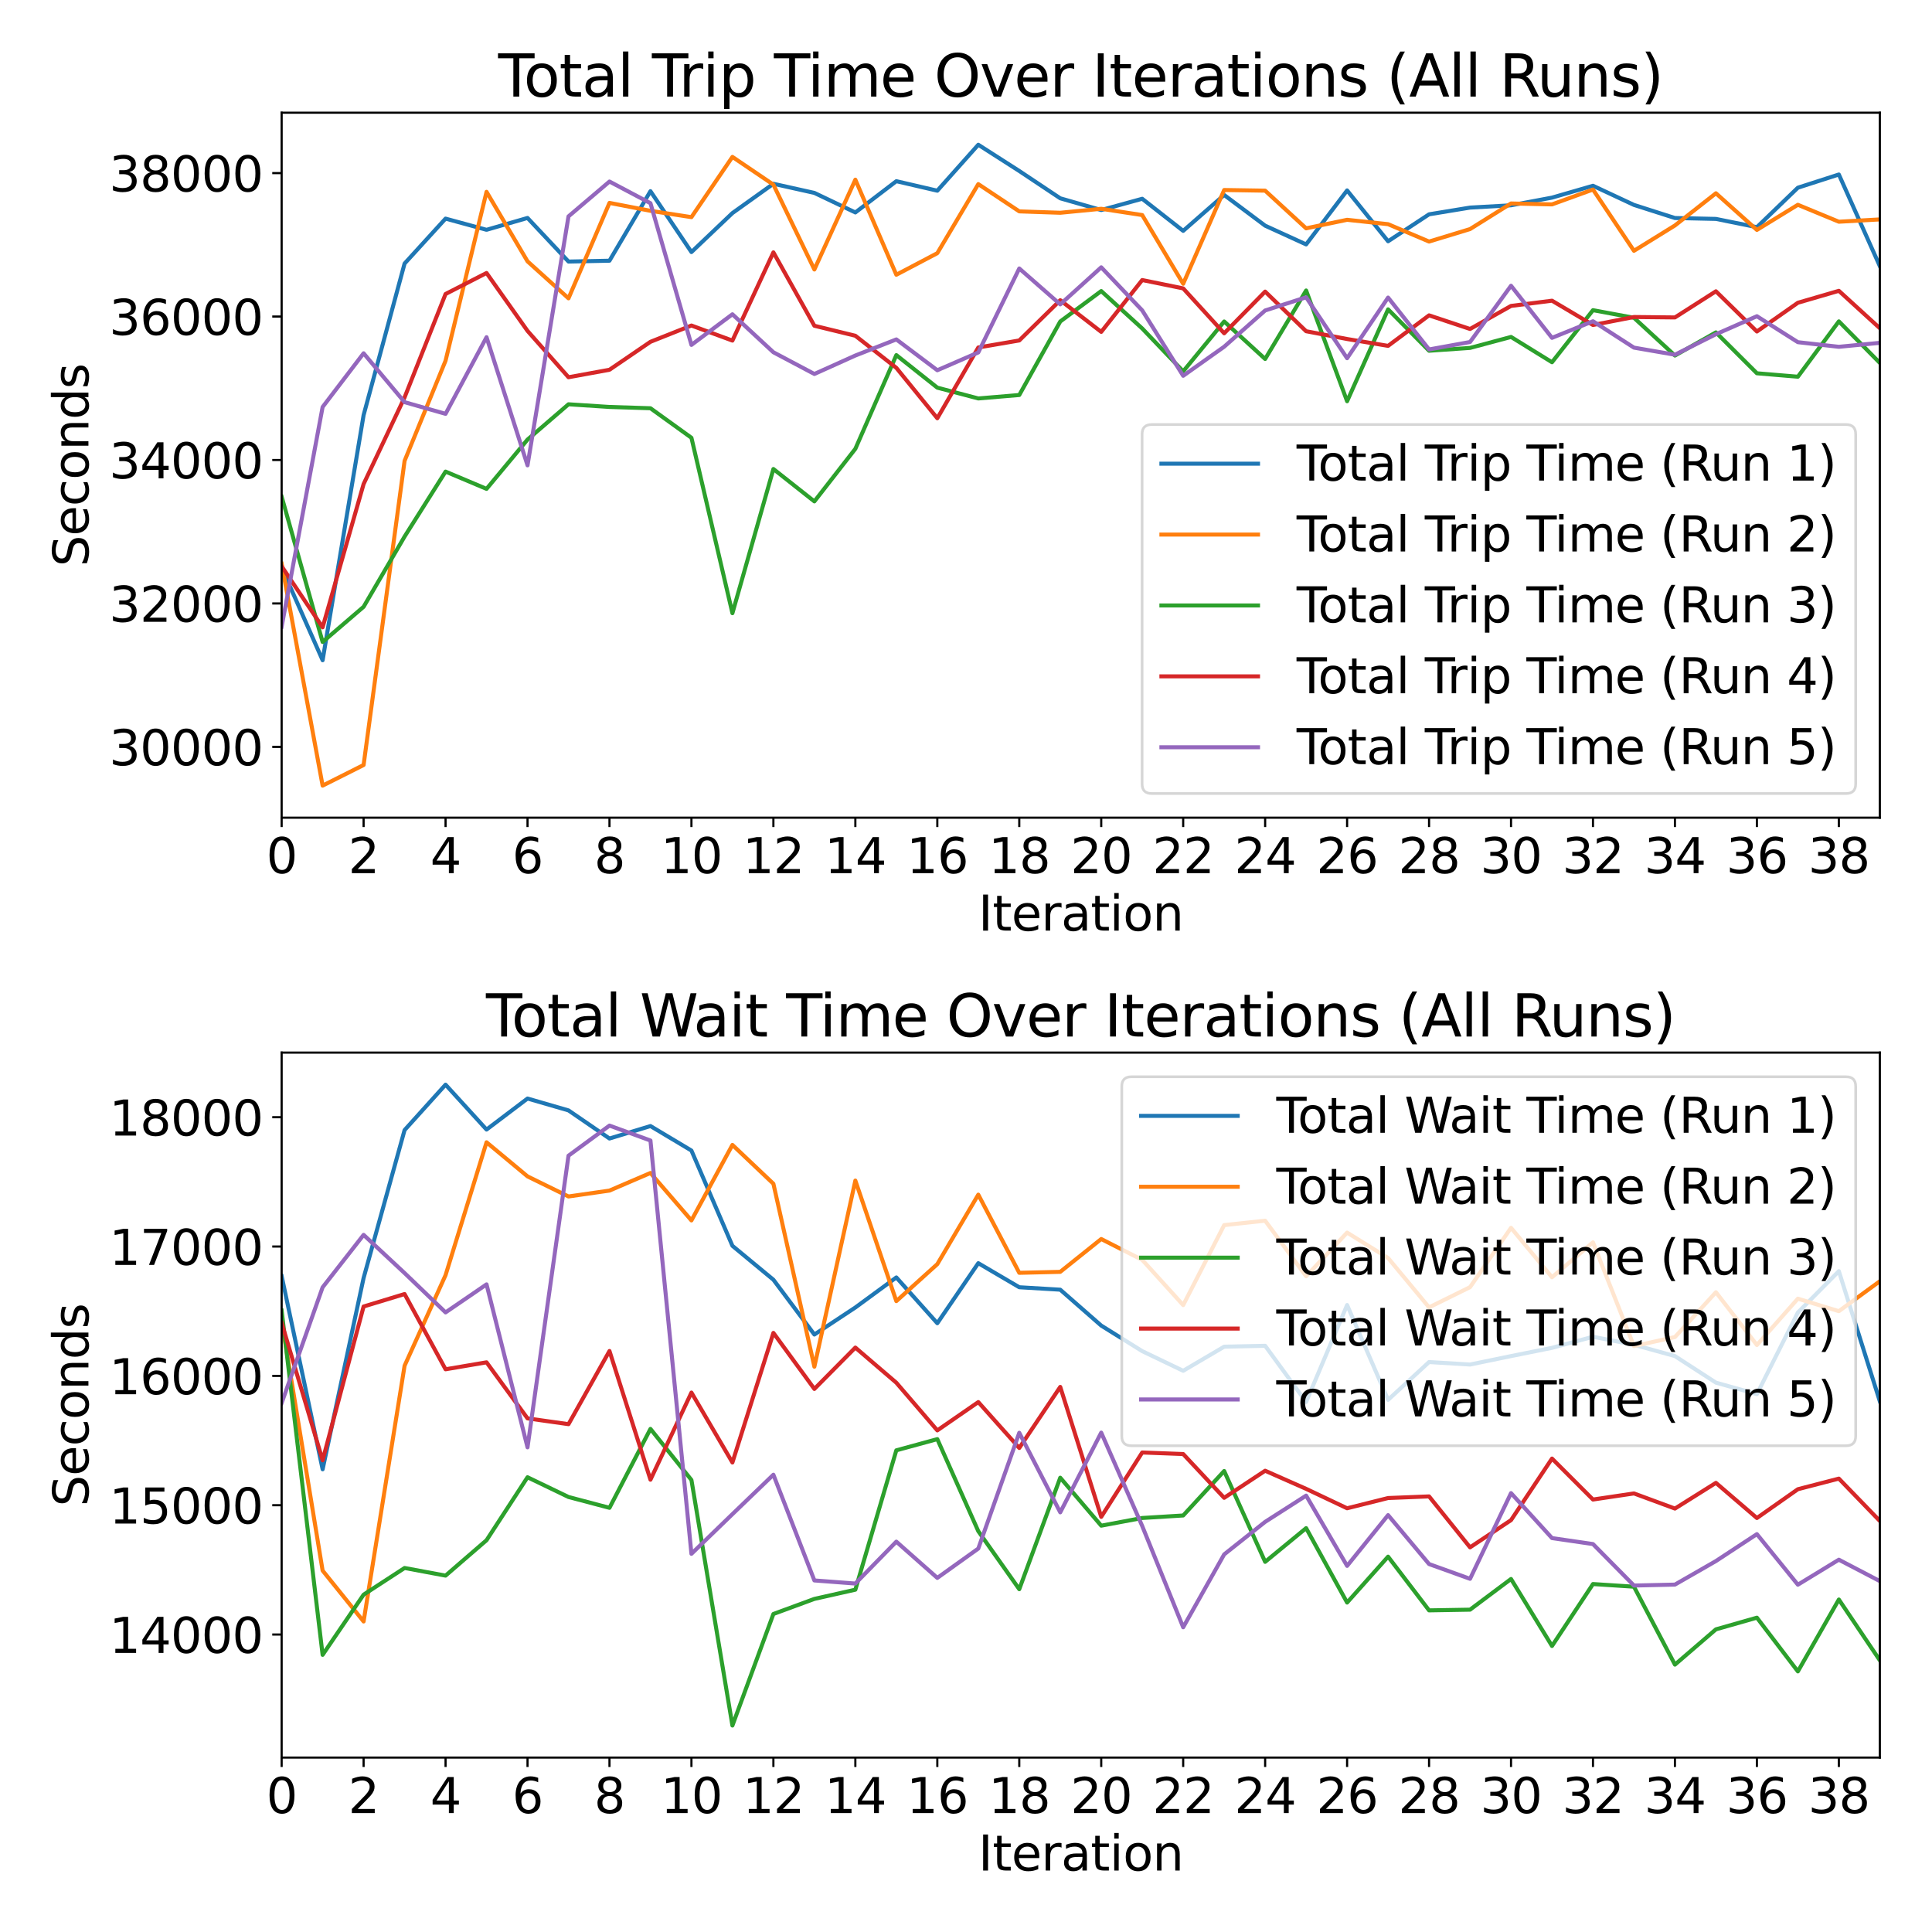 <?xml version="1.0" encoding="utf-8" standalone="no"?>
<!DOCTYPE svg PUBLIC "-//W3C//DTD SVG 1.1//EN"
  "http://www.w3.org/Graphics/SVG/1.1/DTD/svg11.dtd">
<svg xmlns:xlink="http://www.w3.org/1999/xlink" width="720pt" height="720pt" viewBox="0 0 720 720" xmlns="http://www.w3.org/2000/svg" version="1.1">
 <defs>
  <style type="text/css">*{stroke-linejoin: round; stroke-linecap: butt}</style>
 </defs>
 <g id="figure_1">
  <g id="patch_1">
   <path d="M 0 720 
L 720 720 
L 720 0 
L 0 0 
z
" style="fill: #ffffff"/>
  </g>
  <g id="axes_1">
   <g id="patch_2">
    <path d="M 104.96 304.72 
L 700.56 304.72 
L 700.56 42 
L 104.96 42 
z
" style="fill: #ffffff"/>
   </g>
   <g id="matplotlib.axis_1">
    <g id="xtick_1">
     <g id="line2d_1">
      <defs>
       <path id="ma9b362279d" d="M 0 0 
L 0 3.5 
" style="stroke: #000000; stroke-width: 0.8"/>
      </defs>
      <g>
       <use xlink:href="#ma9b362279d" x="104.96" y="304.72" style="stroke: #000000; stroke-width: 0.8"/>
      </g>
     </g>
     <g id="text_1">
      <!-- 0 -->
      <g transform="translate(99.234 325.397) scale(0.18 -0.18)">
       <defs>
        <path id="DejaVuSans-30" d="M 2034 4250 
Q 1547 4250 1301 3770 
Q 1056 3291 1056 2328 
Q 1056 1369 1301 889 
Q 1547 409 2034 409 
Q 2525 409 2770 889 
Q 3016 1369 3016 2328 
Q 3016 3291 2770 3770 
Q 2525 4250 2034 4250 
z
M 2034 4750 
Q 2819 4750 3233 4129 
Q 3647 3509 3647 2328 
Q 3647 1150 3233 529 
Q 2819 -91 2034 -91 
Q 1250 -91 836 529 
Q 422 1150 422 2328 
Q 422 3509 836 4129 
Q 1250 4750 2034 4750 
z
" transform="scale(0.016)"/>
       </defs>
       <use xlink:href="#DejaVuSans-30"/>
      </g>
     </g>
    </g>
    <g id="xtick_2">
     <g id="line2d_2">
      <g>
       <use xlink:href="#ma9b362279d" x="135.504" y="304.72" style="stroke: #000000; stroke-width: 0.8"/>
      </g>
     </g>
     <g id="text_2">
      <!-- 2 -->
      <g transform="translate(129.777 325.397) scale(0.18 -0.18)">
       <defs>
        <path id="DejaVuSans-32" d="M 1228 531 
L 3431 531 
L 3431 0 
L 469 0 
L 469 531 
Q 828 903 1448 1529 
Q 2069 2156 2228 2338 
Q 2531 2678 2651 2914 
Q 2772 3150 2772 3378 
Q 2772 3750 2511 3984 
Q 2250 4219 1831 4219 
Q 1534 4219 1204 4116 
Q 875 4013 500 3803 
L 500 4441 
Q 881 4594 1212 4672 
Q 1544 4750 1819 4750 
Q 2544 4750 2975 4387 
Q 3406 4025 3406 3419 
Q 3406 3131 3298 2873 
Q 3191 2616 2906 2266 
Q 2828 2175 2409 1742 
Q 1991 1309 1228 531 
z
" transform="scale(0.016)"/>
       </defs>
       <use xlink:href="#DejaVuSans-32"/>
      </g>
     </g>
    </g>
    <g id="xtick_3">
     <g id="line2d_3">
      <g>
       <use xlink:href="#ma9b362279d" x="166.047" y="304.72" style="stroke: #000000; stroke-width: 0.8"/>
      </g>
     </g>
     <g id="text_3">
      <!-- 4 -->
      <g transform="translate(160.321 325.397) scale(0.18 -0.18)">
       <defs>
        <path id="DejaVuSans-34" d="M 2419 4116 
L 825 1625 
L 2419 1625 
L 2419 4116 
z
M 2253 4666 
L 3047 4666 
L 3047 1625 
L 3713 1625 
L 3713 1100 
L 3047 1100 
L 3047 0 
L 2419 0 
L 2419 1100 
L 313 1100 
L 313 1709 
L 2253 4666 
z
" transform="scale(0.016)"/>
       </defs>
       <use xlink:href="#DejaVuSans-34"/>
      </g>
     </g>
    </g>
    <g id="xtick_4">
     <g id="line2d_4">
      <g>
       <use xlink:href="#ma9b362279d" x="196.591" y="304.72" style="stroke: #000000; stroke-width: 0.8"/>
      </g>
     </g>
     <g id="text_4">
      <!-- 6 -->
      <g transform="translate(190.865 325.397) scale(0.18 -0.18)">
       <defs>
        <path id="DejaVuSans-36" d="M 2113 2584 
Q 1688 2584 1439 2293 
Q 1191 2003 1191 1497 
Q 1191 994 1439 701 
Q 1688 409 2113 409 
Q 2538 409 2786 701 
Q 3034 994 3034 1497 
Q 3034 2003 2786 2293 
Q 2538 2584 2113 2584 
z
M 3366 4563 
L 3366 3988 
Q 3128 4100 2886 4159 
Q 2644 4219 2406 4219 
Q 1781 4219 1451 3797 
Q 1122 3375 1075 2522 
Q 1259 2794 1537 2939 
Q 1816 3084 2150 3084 
Q 2853 3084 3261 2657 
Q 3669 2231 3669 1497 
Q 3669 778 3244 343 
Q 2819 -91 2113 -91 
Q 1303 -91 875 529 
Q 447 1150 447 2328 
Q 447 3434 972 4092 
Q 1497 4750 2381 4750 
Q 2619 4750 2861 4703 
Q 3103 4656 3366 4563 
z
" transform="scale(0.016)"/>
       </defs>
       <use xlink:href="#DejaVuSans-36"/>
      </g>
     </g>
    </g>
    <g id="xtick_5">
     <g id="line2d_5">
      <g>
       <use xlink:href="#ma9b362279d" x="227.134" y="304.72" style="stroke: #000000; stroke-width: 0.8"/>
      </g>
     </g>
     <g id="text_5">
      <!-- 8 -->
      <g transform="translate(221.408 325.397) scale(0.18 -0.18)">
       <defs>
        <path id="DejaVuSans-38" d="M 2034 2216 
Q 1584 2216 1326 1975 
Q 1069 1734 1069 1313 
Q 1069 891 1326 650 
Q 1584 409 2034 409 
Q 2484 409 2743 651 
Q 3003 894 3003 1313 
Q 3003 1734 2745 1975 
Q 2488 2216 2034 2216 
z
M 1403 2484 
Q 997 2584 770 2862 
Q 544 3141 544 3541 
Q 544 4100 942 4425 
Q 1341 4750 2034 4750 
Q 2731 4750 3128 4425 
Q 3525 4100 3525 3541 
Q 3525 3141 3298 2862 
Q 3072 2584 2669 2484 
Q 3125 2378 3379 2068 
Q 3634 1759 3634 1313 
Q 3634 634 3220 271 
Q 2806 -91 2034 -91 
Q 1263 -91 848 271 
Q 434 634 434 1313 
Q 434 1759 690 2068 
Q 947 2378 1403 2484 
z
M 1172 3481 
Q 1172 3119 1398 2916 
Q 1625 2713 2034 2713 
Q 2441 2713 2670 2916 
Q 2900 3119 2900 3481 
Q 2900 3844 2670 4047 
Q 2441 4250 2034 4250 
Q 1625 4250 1398 4047 
Q 1172 3844 1172 3481 
z
" transform="scale(0.016)"/>
       </defs>
       <use xlink:href="#DejaVuSans-38"/>
      </g>
     </g>
    </g>
    <g id="xtick_6">
     <g id="line2d_6">
      <g>
       <use xlink:href="#ma9b362279d" x="257.678" y="304.72" style="stroke: #000000; stroke-width: 0.8"/>
      </g>
     </g>
     <g id="text_6">
      <!-- 10 -->
      <g transform="translate(246.225 325.397) scale(0.18 -0.18)">
       <defs>
        <path id="DejaVuSans-31" d="M 794 531 
L 1825 531 
L 1825 4091 
L 703 3866 
L 703 4441 
L 1819 4666 
L 2450 4666 
L 2450 531 
L 3481 531 
L 3481 0 
L 794 0 
L 794 531 
z
" transform="scale(0.016)"/>
       </defs>
       <use xlink:href="#DejaVuSans-31"/>
       <use xlink:href="#DejaVuSans-30" transform="translate(63.623 0)"/>
      </g>
     </g>
    </g>
    <g id="xtick_7">
     <g id="line2d_7">
      <g>
       <use xlink:href="#ma9b362279d" x="288.222" y="304.72" style="stroke: #000000; stroke-width: 0.8"/>
      </g>
     </g>
     <g id="text_7">
      <!-- 12 -->
      <g transform="translate(276.769 325.397) scale(0.18 -0.18)">
       <use xlink:href="#DejaVuSans-31"/>
       <use xlink:href="#DejaVuSans-32" transform="translate(63.623 0)"/>
      </g>
     </g>
    </g>
    <g id="xtick_8">
     <g id="line2d_8">
      <g>
       <use xlink:href="#ma9b362279d" x="318.765" y="304.72" style="stroke: #000000; stroke-width: 0.8"/>
      </g>
     </g>
     <g id="text_8">
      <!-- 14 -->
      <g transform="translate(307.313 325.397) scale(0.18 -0.18)">
       <use xlink:href="#DejaVuSans-31"/>
       <use xlink:href="#DejaVuSans-34" transform="translate(63.623 0)"/>
      </g>
     </g>
    </g>
    <g id="xtick_9">
     <g id="line2d_9">
      <g>
       <use xlink:href="#ma9b362279d" x="349.309" y="304.72" style="stroke: #000000; stroke-width: 0.8"/>
      </g>
     </g>
     <g id="text_9">
      <!-- 16 -->
      <g transform="translate(337.856 325.397) scale(0.18 -0.18)">
       <use xlink:href="#DejaVuSans-31"/>
       <use xlink:href="#DejaVuSans-36" transform="translate(63.623 0)"/>
      </g>
     </g>
    </g>
    <g id="xtick_10">
     <g id="line2d_10">
      <g>
       <use xlink:href="#ma9b362279d" x="379.852" y="304.72" style="stroke: #000000; stroke-width: 0.8"/>
      </g>
     </g>
     <g id="text_10">
      <!-- 18 -->
      <g transform="translate(368.4 325.397) scale(0.18 -0.18)">
       <use xlink:href="#DejaVuSans-31"/>
       <use xlink:href="#DejaVuSans-38" transform="translate(63.623 0)"/>
      </g>
     </g>
    </g>
    <g id="xtick_11">
     <g id="line2d_11">
      <g>
       <use xlink:href="#ma9b362279d" x="410.396" y="304.72" style="stroke: #000000; stroke-width: 0.8"/>
      </g>
     </g>
     <g id="text_11">
      <!-- 20 -->
      <g transform="translate(398.943 325.397) scale(0.18 -0.18)">
       <use xlink:href="#DejaVuSans-32"/>
       <use xlink:href="#DejaVuSans-30" transform="translate(63.623 0)"/>
      </g>
     </g>
    </g>
    <g id="xtick_12">
     <g id="line2d_12">
      <g>
       <use xlink:href="#ma9b362279d" x="440.939" y="304.72" style="stroke: #000000; stroke-width: 0.8"/>
      </g>
     </g>
     <g id="text_12">
      <!-- 22 -->
      <g transform="translate(429.487 325.397) scale(0.18 -0.18)">
       <use xlink:href="#DejaVuSans-32"/>
       <use xlink:href="#DejaVuSans-32" transform="translate(63.623 0)"/>
      </g>
     </g>
    </g>
    <g id="xtick_13">
     <g id="line2d_13">
      <g>
       <use xlink:href="#ma9b362279d" x="471.483" y="304.72" style="stroke: #000000; stroke-width: 0.8"/>
      </g>
     </g>
     <g id="text_13">
      <!-- 24 -->
      <g transform="translate(460.031 325.397) scale(0.18 -0.18)">
       <use xlink:href="#DejaVuSans-32"/>
       <use xlink:href="#DejaVuSans-34" transform="translate(63.623 0)"/>
      </g>
     </g>
    </g>
    <g id="xtick_14">
     <g id="line2d_14">
      <g>
       <use xlink:href="#ma9b362279d" x="502.027" y="304.72" style="stroke: #000000; stroke-width: 0.8"/>
      </g>
     </g>
     <g id="text_14">
      <!-- 26 -->
      <g transform="translate(490.574 325.397) scale(0.18 -0.18)">
       <use xlink:href="#DejaVuSans-32"/>
       <use xlink:href="#DejaVuSans-36" transform="translate(63.623 0)"/>
      </g>
     </g>
    </g>
    <g id="xtick_15">
     <g id="line2d_15">
      <g>
       <use xlink:href="#ma9b362279d" x="532.57" y="304.72" style="stroke: #000000; stroke-width: 0.8"/>
      </g>
     </g>
     <g id="text_15">
      <!-- 28 -->
      <g transform="translate(521.118 325.397) scale(0.18 -0.18)">
       <use xlink:href="#DejaVuSans-32"/>
       <use xlink:href="#DejaVuSans-38" transform="translate(63.623 0)"/>
      </g>
     </g>
    </g>
    <g id="xtick_16">
     <g id="line2d_16">
      <g>
       <use xlink:href="#ma9b362279d" x="563.114" y="304.72" style="stroke: #000000; stroke-width: 0.8"/>
      </g>
     </g>
     <g id="text_16">
      <!-- 30 -->
      <g transform="translate(551.661 325.397) scale(0.18 -0.18)">
       <defs>
        <path id="DejaVuSans-33" d="M 2597 2516 
Q 3050 2419 3304 2112 
Q 3559 1806 3559 1356 
Q 3559 666 3084 287 
Q 2609 -91 1734 -91 
Q 1441 -91 1130 -33 
Q 819 25 488 141 
L 488 750 
Q 750 597 1062 519 
Q 1375 441 1716 441 
Q 2309 441 2620 675 
Q 2931 909 2931 1356 
Q 2931 1769 2642 2001 
Q 2353 2234 1838 2234 
L 1294 2234 
L 1294 2753 
L 1863 2753 
Q 2328 2753 2575 2939 
Q 2822 3125 2822 3475 
Q 2822 3834 2567 4026 
Q 2313 4219 1838 4219 
Q 1578 4219 1281 4162 
Q 984 4106 628 3988 
L 628 4550 
Q 988 4650 1302 4700 
Q 1616 4750 1894 4750 
Q 2613 4750 3031 4423 
Q 3450 4097 3450 3541 
Q 3450 3153 3228 2886 
Q 3006 2619 2597 2516 
z
" transform="scale(0.016)"/>
       </defs>
       <use xlink:href="#DejaVuSans-33"/>
       <use xlink:href="#DejaVuSans-30" transform="translate(63.623 0)"/>
      </g>
     </g>
    </g>
    <g id="xtick_17">
     <g id="line2d_17">
      <g>
       <use xlink:href="#ma9b362279d" x="593.657" y="304.72" style="stroke: #000000; stroke-width: 0.8"/>
      </g>
     </g>
     <g id="text_17">
      <!-- 32 -->
      <g transform="translate(582.205 325.397) scale(0.18 -0.18)">
       <use xlink:href="#DejaVuSans-33"/>
       <use xlink:href="#DejaVuSans-32" transform="translate(63.623 0)"/>
      </g>
     </g>
    </g>
    <g id="xtick_18">
     <g id="line2d_18">
      <g>
       <use xlink:href="#ma9b362279d" x="624.201" y="304.72" style="stroke: #000000; stroke-width: 0.8"/>
      </g>
     </g>
     <g id="text_18">
      <!-- 34 -->
      <g transform="translate(612.749 325.397) scale(0.18 -0.18)">
       <use xlink:href="#DejaVuSans-33"/>
       <use xlink:href="#DejaVuSans-34" transform="translate(63.623 0)"/>
      </g>
     </g>
    </g>
    <g id="xtick_19">
     <g id="line2d_19">
      <g>
       <use xlink:href="#ma9b362279d" x="654.745" y="304.72" style="stroke: #000000; stroke-width: 0.8"/>
      </g>
     </g>
     <g id="text_19">
      <!-- 36 -->
      <g transform="translate(643.292 325.397) scale(0.18 -0.18)">
       <use xlink:href="#DejaVuSans-33"/>
       <use xlink:href="#DejaVuSans-36" transform="translate(63.623 0)"/>
      </g>
     </g>
    </g>
    <g id="xtick_20">
     <g id="line2d_20">
      <g>
       <use xlink:href="#ma9b362279d" x="685.288" y="304.72" style="stroke: #000000; stroke-width: 0.8"/>
      </g>
     </g>
     <g id="text_20">
      <!-- 38 -->
      <g transform="translate(673.836 325.397) scale(0.18 -0.18)">
       <use xlink:href="#DejaVuSans-33"/>
       <use xlink:href="#DejaVuSans-38" transform="translate(63.623 0)"/>
      </g>
     </g>
    </g>
    <g id="text_21">
     <!-- Iteration -->
     <g transform="translate(364.585 346.818) scale(0.18 -0.18)">
      <defs>
       <path id="DejaVuSans-49" d="M 628 4666 
L 1259 4666 
L 1259 0 
L 628 0 
L 628 4666 
z
" transform="scale(0.016)"/>
       <path id="DejaVuSans-74" d="M 1172 4494 
L 1172 3500 
L 2356 3500 
L 2356 3053 
L 1172 3053 
L 1172 1153 
Q 1172 725 1289 603 
Q 1406 481 1766 481 
L 2356 481 
L 2356 0 
L 1766 0 
Q 1100 0 847 248 
Q 594 497 594 1153 
L 594 3053 
L 172 3053 
L 172 3500 
L 594 3500 
L 594 4494 
L 1172 4494 
z
" transform="scale(0.016)"/>
       <path id="DejaVuSans-65" d="M 3597 1894 
L 3597 1613 
L 953 1613 
Q 991 1019 1311 708 
Q 1631 397 2203 397 
Q 2534 397 2845 478 
Q 3156 559 3463 722 
L 3463 178 
Q 3153 47 2828 -22 
Q 2503 -91 2169 -91 
Q 1331 -91 842 396 
Q 353 884 353 1716 
Q 353 2575 817 3079 
Q 1281 3584 2069 3584 
Q 2775 3584 3186 3129 
Q 3597 2675 3597 1894 
z
M 3022 2063 
Q 3016 2534 2758 2815 
Q 2500 3097 2075 3097 
Q 1594 3097 1305 2825 
Q 1016 2553 972 2059 
L 3022 2063 
z
" transform="scale(0.016)"/>
       <path id="DejaVuSans-72" d="M 2631 2963 
Q 2534 3019 2420 3045 
Q 2306 3072 2169 3072 
Q 1681 3072 1420 2755 
Q 1159 2438 1159 1844 
L 1159 0 
L 581 0 
L 581 3500 
L 1159 3500 
L 1159 2956 
Q 1341 3275 1631 3429 
Q 1922 3584 2338 3584 
Q 2397 3584 2469 3576 
Q 2541 3569 2628 3553 
L 2631 2963 
z
" transform="scale(0.016)"/>
       <path id="DejaVuSans-61" d="M 2194 1759 
Q 1497 1759 1228 1600 
Q 959 1441 959 1056 
Q 959 750 1161 570 
Q 1363 391 1709 391 
Q 2188 391 2477 730 
Q 2766 1069 2766 1631 
L 2766 1759 
L 2194 1759 
z
M 3341 1997 
L 3341 0 
L 2766 0 
L 2766 531 
Q 2569 213 2275 61 
Q 1981 -91 1556 -91 
Q 1019 -91 701 211 
Q 384 513 384 1019 
Q 384 1609 779 1909 
Q 1175 2209 1959 2209 
L 2766 2209 
L 2766 2266 
Q 2766 2663 2505 2880 
Q 2244 3097 1772 3097 
Q 1472 3097 1187 3025 
Q 903 2953 641 2809 
L 641 3341 
Q 956 3463 1253 3523 
Q 1550 3584 1831 3584 
Q 2591 3584 2966 3190 
Q 3341 2797 3341 1997 
z
" transform="scale(0.016)"/>
       <path id="DejaVuSans-69" d="M 603 3500 
L 1178 3500 
L 1178 0 
L 603 0 
L 603 3500 
z
M 603 4863 
L 1178 4863 
L 1178 4134 
L 603 4134 
L 603 4863 
z
" transform="scale(0.016)"/>
       <path id="DejaVuSans-6f" d="M 1959 3097 
Q 1497 3097 1228 2736 
Q 959 2375 959 1747 
Q 959 1119 1226 758 
Q 1494 397 1959 397 
Q 2419 397 2687 759 
Q 2956 1122 2956 1747 
Q 2956 2369 2687 2733 
Q 2419 3097 1959 3097 
z
M 1959 3584 
Q 2709 3584 3137 3096 
Q 3566 2609 3566 1747 
Q 3566 888 3137 398 
Q 2709 -91 1959 -91 
Q 1206 -91 779 398 
Q 353 888 353 1747 
Q 353 2609 779 3096 
Q 1206 3584 1959 3584 
z
" transform="scale(0.016)"/>
       <path id="DejaVuSans-6e" d="M 3513 2113 
L 3513 0 
L 2938 0 
L 2938 2094 
Q 2938 2591 2744 2837 
Q 2550 3084 2163 3084 
Q 1697 3084 1428 2787 
Q 1159 2491 1159 1978 
L 1159 0 
L 581 0 
L 581 3500 
L 1159 3500 
L 1159 2956 
Q 1366 3272 1645 3428 
Q 1925 3584 2291 3584 
Q 2894 3584 3203 3211 
Q 3513 2838 3513 2113 
z
" transform="scale(0.016)"/>
      </defs>
      <use xlink:href="#DejaVuSans-49"/>
      <use xlink:href="#DejaVuSans-74" transform="translate(29.492 0)"/>
      <use xlink:href="#DejaVuSans-65" transform="translate(68.701 0)"/>
      <use xlink:href="#DejaVuSans-72" transform="translate(130.225 0)"/>
      <use xlink:href="#DejaVuSans-61" transform="translate(171.338 0)"/>
      <use xlink:href="#DejaVuSans-74" transform="translate(232.617 0)"/>
      <use xlink:href="#DejaVuSans-69" transform="translate(271.826 0)"/>
      <use xlink:href="#DejaVuSans-6f" transform="translate(299.609 0)"/>
      <use xlink:href="#DejaVuSans-6e" transform="translate(360.791 0)"/>
     </g>
    </g>
   </g>
   <g id="matplotlib.axis_2">
    <g id="ytick_1">
     <g id="line2d_21">
      <defs>
       <path id="me7f02af464" d="M 0 0 
L -3.5 0 
" style="stroke: #000000; stroke-width: 0.8"/>
      </defs>
      <g>
       <use xlink:href="#me7f02af464" x="104.96" y="278.342" style="stroke: #000000; stroke-width: 0.8"/>
      </g>
     </g>
     <g id="text_22">
      <!-- 30000 -->
      <g transform="translate(40.697 285.181) scale(0.18 -0.18)">
       <use xlink:href="#DejaVuSans-33"/>
       <use xlink:href="#DejaVuSans-30" transform="translate(63.623 0)"/>
       <use xlink:href="#DejaVuSans-30" transform="translate(127.246 0)"/>
       <use xlink:href="#DejaVuSans-30" transform="translate(190.869 0)"/>
       <use xlink:href="#DejaVuSans-30" transform="translate(254.492 0)"/>
      </g>
     </g>
    </g>
    <g id="ytick_2">
     <g id="line2d_22">
      <g>
       <use xlink:href="#me7f02af464" x="104.96" y="224.885" style="stroke: #000000; stroke-width: 0.8"/>
      </g>
     </g>
     <g id="text_23">
      <!-- 32000 -->
      <g transform="translate(40.697 231.723) scale(0.18 -0.18)">
       <use xlink:href="#DejaVuSans-33"/>
       <use xlink:href="#DejaVuSans-32" transform="translate(63.623 0)"/>
       <use xlink:href="#DejaVuSans-30" transform="translate(127.246 0)"/>
       <use xlink:href="#DejaVuSans-30" transform="translate(190.869 0)"/>
       <use xlink:href="#DejaVuSans-30" transform="translate(254.492 0)"/>
      </g>
     </g>
    </g>
    <g id="ytick_3">
     <g id="line2d_23">
      <g>
       <use xlink:href="#me7f02af464" x="104.96" y="171.428" style="stroke: #000000; stroke-width: 0.8"/>
      </g>
     </g>
     <g id="text_24">
      <!-- 34000 -->
      <g transform="translate(40.697 178.266) scale(0.18 -0.18)">
       <use xlink:href="#DejaVuSans-33"/>
       <use xlink:href="#DejaVuSans-34" transform="translate(63.623 0)"/>
       <use xlink:href="#DejaVuSans-30" transform="translate(127.246 0)"/>
       <use xlink:href="#DejaVuSans-30" transform="translate(190.869 0)"/>
       <use xlink:href="#DejaVuSans-30" transform="translate(254.492 0)"/>
      </g>
     </g>
    </g>
    <g id="ytick_4">
     <g id="line2d_24">
      <g>
       <use xlink:href="#me7f02af464" x="104.96" y="117.97" style="stroke: #000000; stroke-width: 0.8"/>
      </g>
     </g>
     <g id="text_25">
      <!-- 36000 -->
      <g transform="translate(40.697 124.809) scale(0.18 -0.18)">
       <use xlink:href="#DejaVuSans-33"/>
       <use xlink:href="#DejaVuSans-36" transform="translate(63.623 0)"/>
       <use xlink:href="#DejaVuSans-30" transform="translate(127.246 0)"/>
       <use xlink:href="#DejaVuSans-30" transform="translate(190.869 0)"/>
       <use xlink:href="#DejaVuSans-30" transform="translate(254.492 0)"/>
      </g>
     </g>
    </g>
    <g id="ytick_5">
     <g id="line2d_25">
      <g>
       <use xlink:href="#me7f02af464" x="104.96" y="64.513" style="stroke: #000000; stroke-width: 0.8"/>
      </g>
     </g>
     <g id="text_26">
      <!-- 38000 -->
      <g transform="translate(40.697 71.352) scale(0.18 -0.18)">
       <use xlink:href="#DejaVuSans-33"/>
       <use xlink:href="#DejaVuSans-38" transform="translate(63.623 0)"/>
       <use xlink:href="#DejaVuSans-30" transform="translate(127.246 0)"/>
       <use xlink:href="#DejaVuSans-30" transform="translate(190.869 0)"/>
       <use xlink:href="#DejaVuSans-30" transform="translate(254.492 0)"/>
      </g>
     </g>
    </g>
    <g id="text_27">
     <!-- Seconds -->
     <g transform="translate(32.954 211.173) rotate(-90) scale(0.18 -0.18)">
      <defs>
       <path id="DejaVuSans-53" d="M 3425 4513 
L 3425 3897 
Q 3066 4069 2747 4153 
Q 2428 4238 2131 4238 
Q 1616 4238 1336 4038 
Q 1056 3838 1056 3469 
Q 1056 3159 1242 3001 
Q 1428 2844 1947 2747 
L 2328 2669 
Q 3034 2534 3370 2195 
Q 3706 1856 3706 1288 
Q 3706 609 3251 259 
Q 2797 -91 1919 -91 
Q 1588 -91 1214 -16 
Q 841 59 441 206 
L 441 856 
Q 825 641 1194 531 
Q 1563 422 1919 422 
Q 2459 422 2753 634 
Q 3047 847 3047 1241 
Q 3047 1584 2836 1778 
Q 2625 1972 2144 2069 
L 1759 2144 
Q 1053 2284 737 2584 
Q 422 2884 422 3419 
Q 422 4038 858 4394 
Q 1294 4750 2059 4750 
Q 2388 4750 2728 4690 
Q 3069 4631 3425 4513 
z
" transform="scale(0.016)"/>
       <path id="DejaVuSans-63" d="M 3122 3366 
L 3122 2828 
Q 2878 2963 2633 3030 
Q 2388 3097 2138 3097 
Q 1578 3097 1268 2742 
Q 959 2388 959 1747 
Q 959 1106 1268 751 
Q 1578 397 2138 397 
Q 2388 397 2633 464 
Q 2878 531 3122 666 
L 3122 134 
Q 2881 22 2623 -34 
Q 2366 -91 2075 -91 
Q 1284 -91 818 406 
Q 353 903 353 1747 
Q 353 2603 823 3093 
Q 1294 3584 2113 3584 
Q 2378 3584 2631 3529 
Q 2884 3475 3122 3366 
z
" transform="scale(0.016)"/>
       <path id="DejaVuSans-64" d="M 2906 2969 
L 2906 4863 
L 3481 4863 
L 3481 0 
L 2906 0 
L 2906 525 
Q 2725 213 2448 61 
Q 2172 -91 1784 -91 
Q 1150 -91 751 415 
Q 353 922 353 1747 
Q 353 2572 751 3078 
Q 1150 3584 1784 3584 
Q 2172 3584 2448 3432 
Q 2725 3281 2906 2969 
z
M 947 1747 
Q 947 1113 1208 752 
Q 1469 391 1925 391 
Q 2381 391 2643 752 
Q 2906 1113 2906 1747 
Q 2906 2381 2643 2742 
Q 2381 3103 1925 3103 
Q 1469 3103 1208 2742 
Q 947 2381 947 1747 
z
" transform="scale(0.016)"/>
       <path id="DejaVuSans-73" d="M 2834 3397 
L 2834 2853 
Q 2591 2978 2328 3040 
Q 2066 3103 1784 3103 
Q 1356 3103 1142 2972 
Q 928 2841 928 2578 
Q 928 2378 1081 2264 
Q 1234 2150 1697 2047 
L 1894 2003 
Q 2506 1872 2764 1633 
Q 3022 1394 3022 966 
Q 3022 478 2636 193 
Q 2250 -91 1575 -91 
Q 1294 -91 989 -36 
Q 684 19 347 128 
L 347 722 
Q 666 556 975 473 
Q 1284 391 1588 391 
Q 1994 391 2212 530 
Q 2431 669 2431 922 
Q 2431 1156 2273 1281 
Q 2116 1406 1581 1522 
L 1381 1569 
Q 847 1681 609 1914 
Q 372 2147 372 2553 
Q 372 3047 722 3315 
Q 1072 3584 1716 3584 
Q 2034 3584 2315 3537 
Q 2597 3491 2834 3397 
z
" transform="scale(0.016)"/>
      </defs>
      <use xlink:href="#DejaVuSans-53"/>
      <use xlink:href="#DejaVuSans-65" transform="translate(63.477 0)"/>
      <use xlink:href="#DejaVuSans-63" transform="translate(125 0)"/>
      <use xlink:href="#DejaVuSans-6f" transform="translate(179.98 0)"/>
      <use xlink:href="#DejaVuSans-6e" transform="translate(241.162 0)"/>
      <use xlink:href="#DejaVuSans-64" transform="translate(304.541 0)"/>
      <use xlink:href="#DejaVuSans-73" transform="translate(368.018 0)"/>
     </g>
    </g>
   </g>
   <g id="line2d_26">
    <path d="M 104.96 211.491 
L 120.232 246.057 
L 135.504 154.706 
L 150.775 98.21 
L 166.047 81.472 
L 181.319 85.642 
L 196.591 81.224 
L 211.863 97.472 
L 227.134 97.157 
L 242.406 71.249 
L 257.678 93.939 
L 272.95 79.409 
L 288.222 68.488 
L 303.493 71.89 
L 318.765 79.176 
L 334.037 67.52 
L 349.309 71.067 
L 364.581 53.942 
L 379.852 63.722 
L 395.124 73.9 
L 410.396 78.278 
L 425.668 74.074 
L 440.939 86.035 
L 456.211 72.663 
L 471.483 84.102 
L 486.755 91.084 
L 502.027 70.963 
L 517.298 89.916 
L 532.57 79.869 
L 547.842 77.364 
L 563.114 76.509 
L 578.386 73.649 
L 593.657 69.225 
L 608.929 76.367 
L 624.201 81.25 
L 639.473 81.582 
L 654.745 84.664 
L 670.016 69.95 
L 685.288 65.029 
L 700.56 99.193 
" clip-path="url(#p8a79e59174)" style="fill: none; stroke: #1f77b4; stroke-width: 1.5; stroke-linecap: square"/>
   </g>
   <g id="line2d_27">
    <path d="M 104.96 210.053 
L 120.232 292.778 
L 135.504 285.096 
L 150.775 171.746 
L 166.047 134.422 
L 181.319 71.484 
L 196.591 97.397 
L 211.863 111.179 
L 227.134 75.613 
L 242.406 78.567 
L 257.678 80.924 
L 272.95 58.472 
L 288.222 68.808 
L 303.493 100.436 
L 318.765 66.956 
L 334.037 102.39 
L 349.309 94.353 
L 364.581 68.61 
L 379.852 78.775 
L 395.124 79.289 
L 410.396 77.808 
L 425.668 80.147 
L 440.939 105.758 
L 456.211 70.81 
L 471.483 71.053 
L 486.755 85.094 
L 502.027 81.913 
L 517.298 83.544 
L 532.57 90.02 
L 547.842 85.372 
L 563.114 75.825 
L 578.386 76.177 
L 593.657 70.637 
L 608.929 93.468 
L 624.201 84.025 
L 639.473 72.026 
L 654.745 85.682 
L 670.016 76.319 
L 685.288 82.63 
L 700.56 81.772 
" clip-path="url(#p8a79e59174)" style="fill: none; stroke: #ff7f0e; stroke-width: 1.5; stroke-linecap: square"/>
   </g>
   <g id="line2d_28">
    <path d="M 104.96 185.072 
L 120.232 239.246 
L 135.504 226.136 
L 150.775 199.96 
L 166.047 175.752 
L 181.319 182.186 
L 196.591 163.821 
L 211.863 150.665 
L 227.134 151.659 
L 242.406 152.143 
L 257.678 163.15 
L 272.95 228.52 
L 288.222 174.785 
L 303.493 186.858 
L 318.765 167.255 
L 334.037 132.337 
L 349.309 144.469 
L 364.581 148.492 
L 379.852 147.209 
L 395.124 119.812 
L 410.396 108.468 
L 425.668 122.415 
L 440.939 138.394 
L 456.211 119.809 
L 471.483 133.778 
L 486.755 108.257 
L 502.027 149.531 
L 517.298 115.289 
L 532.57 130.709 
L 547.842 129.656 
L 563.114 125.569 
L 578.386 134.994 
L 593.657 115.591 
L 608.929 118.43 
L 624.201 132.497 
L 639.473 123.869 
L 654.745 139.11 
L 670.016 140.39 
L 685.288 119.764 
L 700.56 135.245 
" clip-path="url(#p8a79e59174)" style="fill: none; stroke: #2ca02c; stroke-width: 1.5; stroke-linecap: square"/>
   </g>
   <g id="line2d_29">
    <path d="M 104.96 211.034 
L 120.232 233.785 
L 135.504 180.39 
L 150.775 148.093 
L 166.047 109.567 
L 181.319 101.735 
L 196.591 123.316 
L 211.863 140.588 
L 227.134 137.798 
L 242.406 127.381 
L 257.678 121.309 
L 272.95 126.927 
L 288.222 94.045 
L 303.493 121.4 
L 318.765 125.126 
L 334.037 137.089 
L 349.309 155.869 
L 364.581 129.496 
L 379.852 126.876 
L 395.124 111.881 
L 410.396 123.679 
L 425.668 104.363 
L 440.939 107.479 
L 456.211 124.209 
L 471.483 108.674 
L 486.755 123.439 
L 502.027 126.339 
L 517.298 128.894 
L 532.57 117.521 
L 547.842 122.6 
L 563.114 114.009 
L 578.386 112.058 
L 593.657 121.111 
L 608.929 118.141 
L 624.201 118.299 
L 639.473 108.556 
L 654.745 123.541 
L 670.016 112.828 
L 685.288 108.38 
L 700.56 122.319 
" clip-path="url(#p8a79e59174)" style="fill: none; stroke: #d62728; stroke-width: 1.5; stroke-linecap: square"/>
   </g>
   <g id="line2d_30">
    <path d="M 104.96 233.542 
L 120.232 151.672 
L 135.504 131.655 
L 150.775 149.874 
L 166.047 154.225 
L 181.319 125.665 
L 196.591 173.421 
L 211.863 80.636 
L 227.134 67.654 
L 242.406 75.731 
L 257.678 128.536 
L 272.95 117.123 
L 288.222 131.278 
L 303.493 139.372 
L 318.765 132.492 
L 334.037 126.489 
L 349.309 137.979 
L 364.581 131.351 
L 379.852 100.054 
L 395.124 113.437 
L 410.396 99.618 
L 425.668 115.672 
L 440.939 140.048 
L 456.211 129.215 
L 471.483 115.706 
L 486.755 110.791 
L 502.027 133.497 
L 517.298 110.893 
L 532.57 130.228 
L 547.842 127.454 
L 563.114 106.485 
L 578.386 125.906 
L 593.657 119.718 
L 608.929 129.554 
L 624.201 132.193 
L 639.473 124.554 
L 654.745 117.845 
L 670.016 127.52 
L 685.288 129.244 
L 700.56 127.764 
" clip-path="url(#p8a79e59174)" style="fill: none; stroke: #9467bd; stroke-width: 1.5; stroke-linecap: square"/>
   </g>
   <g id="patch_3">
    <path d="M 104.96 304.72 
L 104.96 42 
" style="fill: none; stroke: #000000; stroke-width: 0.8; stroke-linejoin: miter; stroke-linecap: square"/>
   </g>
   <g id="patch_4">
    <path d="M 700.56 304.72 
L 700.56 42 
" style="fill: none; stroke: #000000; stroke-width: 0.8; stroke-linejoin: miter; stroke-linecap: square"/>
   </g>
   <g id="patch_5">
    <path d="M 104.96 304.72 
L 700.56 304.72 
" style="fill: none; stroke: #000000; stroke-width: 0.8; stroke-linejoin: miter; stroke-linecap: square"/>
   </g>
   <g id="patch_6">
    <path d="M 104.96 42 
L 700.56 42 
" style="fill: none; stroke: #000000; stroke-width: 0.8; stroke-linejoin: miter; stroke-linecap: square"/>
   </g>
   <g id="text_28">
    <!-- Total Trip Time Over Iterations (All Runs) -->
    <g transform="translate(185.655 36) scale(0.216 -0.216)">
     <defs>
      <path id="DejaVuSans-54" d="M -19 4666 
L 3928 4666 
L 3928 4134 
L 2272 4134 
L 2272 0 
L 1638 0 
L 1638 4134 
L -19 4134 
L -19 4666 
z
" transform="scale(0.016)"/>
      <path id="DejaVuSans-6c" d="M 603 4863 
L 1178 4863 
L 1178 0 
L 603 0 
L 603 4863 
z
" transform="scale(0.016)"/>
      <path id="DejaVuSans-20" transform="scale(0.016)"/>
      <path id="DejaVuSans-70" d="M 1159 525 
L 1159 -1331 
L 581 -1331 
L 581 3500 
L 1159 3500 
L 1159 2969 
Q 1341 3281 1617 3432 
Q 1894 3584 2278 3584 
Q 2916 3584 3314 3078 
Q 3713 2572 3713 1747 
Q 3713 922 3314 415 
Q 2916 -91 2278 -91 
Q 1894 -91 1617 61 
Q 1341 213 1159 525 
z
M 3116 1747 
Q 3116 2381 2855 2742 
Q 2594 3103 2138 3103 
Q 1681 3103 1420 2742 
Q 1159 2381 1159 1747 
Q 1159 1113 1420 752 
Q 1681 391 2138 391 
Q 2594 391 2855 752 
Q 3116 1113 3116 1747 
z
" transform="scale(0.016)"/>
      <path id="DejaVuSans-6d" d="M 3328 2828 
Q 3544 3216 3844 3400 
Q 4144 3584 4550 3584 
Q 5097 3584 5394 3201 
Q 5691 2819 5691 2113 
L 5691 0 
L 5113 0 
L 5113 2094 
Q 5113 2597 4934 2840 
Q 4756 3084 4391 3084 
Q 3944 3084 3684 2787 
Q 3425 2491 3425 1978 
L 3425 0 
L 2847 0 
L 2847 2094 
Q 2847 2600 2669 2842 
Q 2491 3084 2119 3084 
Q 1678 3084 1418 2786 
Q 1159 2488 1159 1978 
L 1159 0 
L 581 0 
L 581 3500 
L 1159 3500 
L 1159 2956 
Q 1356 3278 1631 3431 
Q 1906 3584 2284 3584 
Q 2666 3584 2933 3390 
Q 3200 3197 3328 2828 
z
" transform="scale(0.016)"/>
      <path id="DejaVuSans-4f" d="M 2522 4238 
Q 1834 4238 1429 3725 
Q 1025 3213 1025 2328 
Q 1025 1447 1429 934 
Q 1834 422 2522 422 
Q 3209 422 3611 934 
Q 4013 1447 4013 2328 
Q 4013 3213 3611 3725 
Q 3209 4238 2522 4238 
z
M 2522 4750 
Q 3503 4750 4090 4092 
Q 4678 3434 4678 2328 
Q 4678 1225 4090 567 
Q 3503 -91 2522 -91 
Q 1538 -91 948 565 
Q 359 1222 359 2328 
Q 359 3434 948 4092 
Q 1538 4750 2522 4750 
z
" transform="scale(0.016)"/>
      <path id="DejaVuSans-76" d="M 191 3500 
L 800 3500 
L 1894 563 
L 2988 3500 
L 3597 3500 
L 2284 0 
L 1503 0 
L 191 3500 
z
" transform="scale(0.016)"/>
      <path id="DejaVuSans-28" d="M 1984 4856 
Q 1566 4138 1362 3434 
Q 1159 2731 1159 2009 
Q 1159 1288 1364 580 
Q 1569 -128 1984 -844 
L 1484 -844 
Q 1016 -109 783 600 
Q 550 1309 550 2009 
Q 550 2706 781 3412 
Q 1013 4119 1484 4856 
L 1984 4856 
z
" transform="scale(0.016)"/>
      <path id="DejaVuSans-41" d="M 2188 4044 
L 1331 1722 
L 3047 1722 
L 2188 4044 
z
M 1831 4666 
L 2547 4666 
L 4325 0 
L 3669 0 
L 3244 1197 
L 1141 1197 
L 716 0 
L 50 0 
L 1831 4666 
z
" transform="scale(0.016)"/>
      <path id="DejaVuSans-52" d="M 2841 2188 
Q 3044 2119 3236 1894 
Q 3428 1669 3622 1275 
L 4263 0 
L 3584 0 
L 2988 1197 
Q 2756 1666 2539 1819 
Q 2322 1972 1947 1972 
L 1259 1972 
L 1259 0 
L 628 0 
L 628 4666 
L 2053 4666 
Q 2853 4666 3247 4331 
Q 3641 3997 3641 3322 
Q 3641 2881 3436 2590 
Q 3231 2300 2841 2188 
z
M 1259 4147 
L 1259 2491 
L 2053 2491 
Q 2509 2491 2742 2702 
Q 2975 2913 2975 3322 
Q 2975 3731 2742 3939 
Q 2509 4147 2053 4147 
L 1259 4147 
z
" transform="scale(0.016)"/>
      <path id="DejaVuSans-75" d="M 544 1381 
L 544 3500 
L 1119 3500 
L 1119 1403 
Q 1119 906 1312 657 
Q 1506 409 1894 409 
Q 2359 409 2629 706 
Q 2900 1003 2900 1516 
L 2900 3500 
L 3475 3500 
L 3475 0 
L 2900 0 
L 2900 538 
Q 2691 219 2414 64 
Q 2138 -91 1772 -91 
Q 1169 -91 856 284 
Q 544 659 544 1381 
z
M 1991 3584 
L 1991 3584 
z
" transform="scale(0.016)"/>
      <path id="DejaVuSans-29" d="M 513 4856 
L 1013 4856 
Q 1481 4119 1714 3412 
Q 1947 2706 1947 2009 
Q 1947 1309 1714 600 
Q 1481 -109 1013 -844 
L 513 -844 
Q 928 -128 1133 580 
Q 1338 1288 1338 2009 
Q 1338 2731 1133 3434 
Q 928 4138 513 4856 
z
" transform="scale(0.016)"/>
     </defs>
     <use xlink:href="#DejaVuSans-54"/>
     <use xlink:href="#DejaVuSans-6f" transform="translate(44.084 0)"/>
     <use xlink:href="#DejaVuSans-74" transform="translate(105.266 0)"/>
     <use xlink:href="#DejaVuSans-61" transform="translate(144.475 0)"/>
     <use xlink:href="#DejaVuSans-6c" transform="translate(205.754 0)"/>
     <use xlink:href="#DejaVuSans-20" transform="translate(233.537 0)"/>
     <use xlink:href="#DejaVuSans-54" transform="translate(265.324 0)"/>
     <use xlink:href="#DejaVuSans-72" transform="translate(311.658 0)"/>
     <use xlink:href="#DejaVuSans-69" transform="translate(352.771 0)"/>
     <use xlink:href="#DejaVuSans-70" transform="translate(380.555 0)"/>
     <use xlink:href="#DejaVuSans-20" transform="translate(444.031 0)"/>
     <use xlink:href="#DejaVuSans-54" transform="translate(475.818 0)"/>
     <use xlink:href="#DejaVuSans-69" transform="translate(533.777 0)"/>
     <use xlink:href="#DejaVuSans-6d" transform="translate(561.561 0)"/>
     <use xlink:href="#DejaVuSans-65" transform="translate(658.973 0)"/>
     <use xlink:href="#DejaVuSans-20" transform="translate(720.496 0)"/>
     <use xlink:href="#DejaVuSans-4f" transform="translate(752.283 0)"/>
     <use xlink:href="#DejaVuSans-76" transform="translate(830.994 0)"/>
     <use xlink:href="#DejaVuSans-65" transform="translate(890.174 0)"/>
     <use xlink:href="#DejaVuSans-72" transform="translate(951.697 0)"/>
     <use xlink:href="#DejaVuSans-20" transform="translate(992.811 0)"/>
     <use xlink:href="#DejaVuSans-49" transform="translate(1024.598 0)"/>
     <use xlink:href="#DejaVuSans-74" transform="translate(1054.09 0)"/>
     <use xlink:href="#DejaVuSans-65" transform="translate(1093.299 0)"/>
     <use xlink:href="#DejaVuSans-72" transform="translate(1154.822 0)"/>
     <use xlink:href="#DejaVuSans-61" transform="translate(1195.936 0)"/>
     <use xlink:href="#DejaVuSans-74" transform="translate(1257.215 0)"/>
     <use xlink:href="#DejaVuSans-69" transform="translate(1296.424 0)"/>
     <use xlink:href="#DejaVuSans-6f" transform="translate(1324.207 0)"/>
     <use xlink:href="#DejaVuSans-6e" transform="translate(1385.389 0)"/>
     <use xlink:href="#DejaVuSans-73" transform="translate(1448.768 0)"/>
     <use xlink:href="#DejaVuSans-20" transform="translate(1500.867 0)"/>
     <use xlink:href="#DejaVuSans-28" transform="translate(1532.654 0)"/>
     <use xlink:href="#DejaVuSans-41" transform="translate(1571.668 0)"/>
     <use xlink:href="#DejaVuSans-6c" transform="translate(1640.076 0)"/>
     <use xlink:href="#DejaVuSans-6c" transform="translate(1667.859 0)"/>
     <use xlink:href="#DejaVuSans-20" transform="translate(1695.643 0)"/>
     <use xlink:href="#DejaVuSans-52" transform="translate(1727.43 0)"/>
     <use xlink:href="#DejaVuSans-75" transform="translate(1792.412 0)"/>
     <use xlink:href="#DejaVuSans-6e" transform="translate(1855.791 0)"/>
     <use xlink:href="#DejaVuSans-73" transform="translate(1919.17 0)"/>
     <use xlink:href="#DejaVuSans-29" transform="translate(1971.27 0)"/>
    </g>
   </g>
   <g id="legend_1">
    <g id="patch_7">
     <path d="M 429.224 295.72 
L 687.96 295.72 
Q 691.56 295.72 691.56 292.12 
L 691.56 161.817 
Q 691.56 158.217 687.96 158.217 
L 429.224 158.217 
Q 425.624 158.217 425.624 161.817 
L 425.624 292.12 
Q 425.624 295.72 429.224 295.72 
z
" style="fill: #ffffff; opacity: 0.8; stroke: #cccccc; stroke-linejoin: miter"/>
    </g>
    <g id="line2d_31">
     <path d="M 432.824 172.794 
L 450.824 172.794 
L 468.824 172.794 
" style="fill: none; stroke: #1f77b4; stroke-width: 1.5; stroke-linecap: square"/>
    </g>
    <g id="text_29">
     <!-- Total Trip Time (Run 1) -->
     <g transform="translate(483.224 179.094) scale(0.18 -0.18)">
      <use xlink:href="#DejaVuSans-54"/>
      <use xlink:href="#DejaVuSans-6f" transform="translate(44.084 0)"/>
      <use xlink:href="#DejaVuSans-74" transform="translate(105.266 0)"/>
      <use xlink:href="#DejaVuSans-61" transform="translate(144.475 0)"/>
      <use xlink:href="#DejaVuSans-6c" transform="translate(205.754 0)"/>
      <use xlink:href="#DejaVuSans-20" transform="translate(233.537 0)"/>
      <use xlink:href="#DejaVuSans-54" transform="translate(265.324 0)"/>
      <use xlink:href="#DejaVuSans-72" transform="translate(311.658 0)"/>
      <use xlink:href="#DejaVuSans-69" transform="translate(352.771 0)"/>
      <use xlink:href="#DejaVuSans-70" transform="translate(380.555 0)"/>
      <use xlink:href="#DejaVuSans-20" transform="translate(444.031 0)"/>
      <use xlink:href="#DejaVuSans-54" transform="translate(475.818 0)"/>
      <use xlink:href="#DejaVuSans-69" transform="translate(533.777 0)"/>
      <use xlink:href="#DejaVuSans-6d" transform="translate(561.561 0)"/>
      <use xlink:href="#DejaVuSans-65" transform="translate(658.973 0)"/>
      <use xlink:href="#DejaVuSans-20" transform="translate(720.496 0)"/>
      <use xlink:href="#DejaVuSans-28" transform="translate(752.283 0)"/>
      <use xlink:href="#DejaVuSans-52" transform="translate(791.297 0)"/>
      <use xlink:href="#DejaVuSans-75" transform="translate(856.279 0)"/>
      <use xlink:href="#DejaVuSans-6e" transform="translate(919.658 0)"/>
      <use xlink:href="#DejaVuSans-20" transform="translate(983.037 0)"/>
      <use xlink:href="#DejaVuSans-31" transform="translate(1014.824 0)"/>
      <use xlink:href="#DejaVuSans-29" transform="translate(1078.447 0)"/>
     </g>
    </g>
    <g id="line2d_32">
     <path d="M 432.824 199.215 
L 450.824 199.215 
L 468.824 199.215 
" style="fill: none; stroke: #ff7f0e; stroke-width: 1.5; stroke-linecap: square"/>
    </g>
    <g id="text_30">
     <!-- Total Trip Time (Run 2) -->
     <g transform="translate(483.224 205.515) scale(0.18 -0.18)">
      <use xlink:href="#DejaVuSans-54"/>
      <use xlink:href="#DejaVuSans-6f" transform="translate(44.084 0)"/>
      <use xlink:href="#DejaVuSans-74" transform="translate(105.266 0)"/>
      <use xlink:href="#DejaVuSans-61" transform="translate(144.475 0)"/>
      <use xlink:href="#DejaVuSans-6c" transform="translate(205.754 0)"/>
      <use xlink:href="#DejaVuSans-20" transform="translate(233.537 0)"/>
      <use xlink:href="#DejaVuSans-54" transform="translate(265.324 0)"/>
      <use xlink:href="#DejaVuSans-72" transform="translate(311.658 0)"/>
      <use xlink:href="#DejaVuSans-69" transform="translate(352.771 0)"/>
      <use xlink:href="#DejaVuSans-70" transform="translate(380.555 0)"/>
      <use xlink:href="#DejaVuSans-20" transform="translate(444.031 0)"/>
      <use xlink:href="#DejaVuSans-54" transform="translate(475.818 0)"/>
      <use xlink:href="#DejaVuSans-69" transform="translate(533.777 0)"/>
      <use xlink:href="#DejaVuSans-6d" transform="translate(561.561 0)"/>
      <use xlink:href="#DejaVuSans-65" transform="translate(658.973 0)"/>
      <use xlink:href="#DejaVuSans-20" transform="translate(720.496 0)"/>
      <use xlink:href="#DejaVuSans-28" transform="translate(752.283 0)"/>
      <use xlink:href="#DejaVuSans-52" transform="translate(791.297 0)"/>
      <use xlink:href="#DejaVuSans-75" transform="translate(856.279 0)"/>
      <use xlink:href="#DejaVuSans-6e" transform="translate(919.658 0)"/>
      <use xlink:href="#DejaVuSans-20" transform="translate(983.037 0)"/>
      <use xlink:href="#DejaVuSans-32" transform="translate(1014.824 0)"/>
      <use xlink:href="#DejaVuSans-29" transform="translate(1078.447 0)"/>
     </g>
    </g>
    <g id="line2d_33">
     <path d="M 432.824 225.635 
L 450.824 225.635 
L 468.824 225.635 
" style="fill: none; stroke: #2ca02c; stroke-width: 1.5; stroke-linecap: square"/>
    </g>
    <g id="text_31">
     <!-- Total Trip Time (Run 3) -->
     <g transform="translate(483.224 231.935) scale(0.18 -0.18)">
      <use xlink:href="#DejaVuSans-54"/>
      <use xlink:href="#DejaVuSans-6f" transform="translate(44.084 0)"/>
      <use xlink:href="#DejaVuSans-74" transform="translate(105.266 0)"/>
      <use xlink:href="#DejaVuSans-61" transform="translate(144.475 0)"/>
      <use xlink:href="#DejaVuSans-6c" transform="translate(205.754 0)"/>
      <use xlink:href="#DejaVuSans-20" transform="translate(233.537 0)"/>
      <use xlink:href="#DejaVuSans-54" transform="translate(265.324 0)"/>
      <use xlink:href="#DejaVuSans-72" transform="translate(311.658 0)"/>
      <use xlink:href="#DejaVuSans-69" transform="translate(352.771 0)"/>
      <use xlink:href="#DejaVuSans-70" transform="translate(380.555 0)"/>
      <use xlink:href="#DejaVuSans-20" transform="translate(444.031 0)"/>
      <use xlink:href="#DejaVuSans-54" transform="translate(475.818 0)"/>
      <use xlink:href="#DejaVuSans-69" transform="translate(533.777 0)"/>
      <use xlink:href="#DejaVuSans-6d" transform="translate(561.561 0)"/>
      <use xlink:href="#DejaVuSans-65" transform="translate(658.973 0)"/>
      <use xlink:href="#DejaVuSans-20" transform="translate(720.496 0)"/>
      <use xlink:href="#DejaVuSans-28" transform="translate(752.283 0)"/>
      <use xlink:href="#DejaVuSans-52" transform="translate(791.297 0)"/>
      <use xlink:href="#DejaVuSans-75" transform="translate(856.279 0)"/>
      <use xlink:href="#DejaVuSans-6e" transform="translate(919.658 0)"/>
      <use xlink:href="#DejaVuSans-20" transform="translate(983.037 0)"/>
      <use xlink:href="#DejaVuSans-33" transform="translate(1014.824 0)"/>
      <use xlink:href="#DejaVuSans-29" transform="translate(1078.447 0)"/>
     </g>
    </g>
    <g id="line2d_34">
     <path d="M 432.824 252.056 
L 450.824 252.056 
L 468.824 252.056 
" style="fill: none; stroke: #d62728; stroke-width: 1.5; stroke-linecap: square"/>
    </g>
    <g id="text_32">
     <!-- Total Trip Time (Run 4) -->
     <g transform="translate(483.224 258.356) scale(0.18 -0.18)">
      <use xlink:href="#DejaVuSans-54"/>
      <use xlink:href="#DejaVuSans-6f" transform="translate(44.084 0)"/>
      <use xlink:href="#DejaVuSans-74" transform="translate(105.266 0)"/>
      <use xlink:href="#DejaVuSans-61" transform="translate(144.475 0)"/>
      <use xlink:href="#DejaVuSans-6c" transform="translate(205.754 0)"/>
      <use xlink:href="#DejaVuSans-20" transform="translate(233.537 0)"/>
      <use xlink:href="#DejaVuSans-54" transform="translate(265.324 0)"/>
      <use xlink:href="#DejaVuSans-72" transform="translate(311.658 0)"/>
      <use xlink:href="#DejaVuSans-69" transform="translate(352.771 0)"/>
      <use xlink:href="#DejaVuSans-70" transform="translate(380.555 0)"/>
      <use xlink:href="#DejaVuSans-20" transform="translate(444.031 0)"/>
      <use xlink:href="#DejaVuSans-54" transform="translate(475.818 0)"/>
      <use xlink:href="#DejaVuSans-69" transform="translate(533.777 0)"/>
      <use xlink:href="#DejaVuSans-6d" transform="translate(561.561 0)"/>
      <use xlink:href="#DejaVuSans-65" transform="translate(658.973 0)"/>
      <use xlink:href="#DejaVuSans-20" transform="translate(720.496 0)"/>
      <use xlink:href="#DejaVuSans-28" transform="translate(752.283 0)"/>
      <use xlink:href="#DejaVuSans-52" transform="translate(791.297 0)"/>
      <use xlink:href="#DejaVuSans-75" transform="translate(856.279 0)"/>
      <use xlink:href="#DejaVuSans-6e" transform="translate(919.658 0)"/>
      <use xlink:href="#DejaVuSans-20" transform="translate(983.037 0)"/>
      <use xlink:href="#DejaVuSans-34" transform="translate(1014.824 0)"/>
      <use xlink:href="#DejaVuSans-29" transform="translate(1078.447 0)"/>
     </g>
    </g>
    <g id="line2d_35">
     <path d="M 432.824 278.477 
L 450.824 278.477 
L 468.824 278.477 
" style="fill: none; stroke: #9467bd; stroke-width: 1.5; stroke-linecap: square"/>
    </g>
    <g id="text_33">
     <!-- Total Trip Time (Run 5) -->
     <g transform="translate(483.224 284.777) scale(0.18 -0.18)">
      <defs>
       <path id="DejaVuSans-35" d="M 691 4666 
L 3169 4666 
L 3169 4134 
L 1269 4134 
L 1269 2991 
Q 1406 3038 1543 3061 
Q 1681 3084 1819 3084 
Q 2600 3084 3056 2656 
Q 3513 2228 3513 1497 
Q 3513 744 3044 326 
Q 2575 -91 1722 -91 
Q 1428 -91 1123 -41 
Q 819 9 494 109 
L 494 744 
Q 775 591 1075 516 
Q 1375 441 1709 441 
Q 2250 441 2565 725 
Q 2881 1009 2881 1497 
Q 2881 1984 2565 2268 
Q 2250 2553 1709 2553 
Q 1456 2553 1204 2497 
Q 953 2441 691 2322 
L 691 4666 
z
" transform="scale(0.016)"/>
      </defs>
      <use xlink:href="#DejaVuSans-54"/>
      <use xlink:href="#DejaVuSans-6f" transform="translate(44.084 0)"/>
      <use xlink:href="#DejaVuSans-74" transform="translate(105.266 0)"/>
      <use xlink:href="#DejaVuSans-61" transform="translate(144.475 0)"/>
      <use xlink:href="#DejaVuSans-6c" transform="translate(205.754 0)"/>
      <use xlink:href="#DejaVuSans-20" transform="translate(233.537 0)"/>
      <use xlink:href="#DejaVuSans-54" transform="translate(265.324 0)"/>
      <use xlink:href="#DejaVuSans-72" transform="translate(311.658 0)"/>
      <use xlink:href="#DejaVuSans-69" transform="translate(352.771 0)"/>
      <use xlink:href="#DejaVuSans-70" transform="translate(380.555 0)"/>
      <use xlink:href="#DejaVuSans-20" transform="translate(444.031 0)"/>
      <use xlink:href="#DejaVuSans-54" transform="translate(475.818 0)"/>
      <use xlink:href="#DejaVuSans-69" transform="translate(533.777 0)"/>
      <use xlink:href="#DejaVuSans-6d" transform="translate(561.561 0)"/>
      <use xlink:href="#DejaVuSans-65" transform="translate(658.973 0)"/>
      <use xlink:href="#DejaVuSans-20" transform="translate(720.496 0)"/>
      <use xlink:href="#DejaVuSans-28" transform="translate(752.283 0)"/>
      <use xlink:href="#DejaVuSans-52" transform="translate(791.297 0)"/>
      <use xlink:href="#DejaVuSans-75" transform="translate(856.279 0)"/>
      <use xlink:href="#DejaVuSans-6e" transform="translate(919.658 0)"/>
      <use xlink:href="#DejaVuSans-20" transform="translate(983.037 0)"/>
      <use xlink:href="#DejaVuSans-35" transform="translate(1014.824 0)"/>
      <use xlink:href="#DejaVuSans-29" transform="translate(1078.447 0)"/>
     </g>
    </g>
   </g>
  </g>
  <g id="axes_2">
   <g id="patch_8">
    <path d="M 104.96 655 
L 700.56 655 
L 700.56 392.28 
L 104.96 392.28 
z
" style="fill: #ffffff"/>
   </g>
   <g id="matplotlib.axis_3">
    <g id="xtick_21">
     <g id="line2d_36">
      <g>
       <use xlink:href="#ma9b362279d" x="104.96" y="655" style="stroke: #000000; stroke-width: 0.8"/>
      </g>
     </g>
     <g id="text_34">
      <!-- 0 -->
      <g transform="translate(99.234 675.677) scale(0.18 -0.18)">
       <use xlink:href="#DejaVuSans-30"/>
      </g>
     </g>
    </g>
    <g id="xtick_22">
     <g id="line2d_37">
      <g>
       <use xlink:href="#ma9b362279d" x="135.504" y="655" style="stroke: #000000; stroke-width: 0.8"/>
      </g>
     </g>
     <g id="text_35">
      <!-- 2 -->
      <g transform="translate(129.777 675.677) scale(0.18 -0.18)">
       <use xlink:href="#DejaVuSans-32"/>
      </g>
     </g>
    </g>
    <g id="xtick_23">
     <g id="line2d_38">
      <g>
       <use xlink:href="#ma9b362279d" x="166.047" y="655" style="stroke: #000000; stroke-width: 0.8"/>
      </g>
     </g>
     <g id="text_36">
      <!-- 4 -->
      <g transform="translate(160.321 675.677) scale(0.18 -0.18)">
       <use xlink:href="#DejaVuSans-34"/>
      </g>
     </g>
    </g>
    <g id="xtick_24">
     <g id="line2d_39">
      <g>
       <use xlink:href="#ma9b362279d" x="196.591" y="655" style="stroke: #000000; stroke-width: 0.8"/>
      </g>
     </g>
     <g id="text_37">
      <!-- 6 -->
      <g transform="translate(190.865 675.677) scale(0.18 -0.18)">
       <use xlink:href="#DejaVuSans-36"/>
      </g>
     </g>
    </g>
    <g id="xtick_25">
     <g id="line2d_40">
      <g>
       <use xlink:href="#ma9b362279d" x="227.134" y="655" style="stroke: #000000; stroke-width: 0.8"/>
      </g>
     </g>
     <g id="text_38">
      <!-- 8 -->
      <g transform="translate(221.408 675.677) scale(0.18 -0.18)">
       <use xlink:href="#DejaVuSans-38"/>
      </g>
     </g>
    </g>
    <g id="xtick_26">
     <g id="line2d_41">
      <g>
       <use xlink:href="#ma9b362279d" x="257.678" y="655" style="stroke: #000000; stroke-width: 0.8"/>
      </g>
     </g>
     <g id="text_39">
      <!-- 10 -->
      <g transform="translate(246.225 675.677) scale(0.18 -0.18)">
       <use xlink:href="#DejaVuSans-31"/>
       <use xlink:href="#DejaVuSans-30" transform="translate(63.623 0)"/>
      </g>
     </g>
    </g>
    <g id="xtick_27">
     <g id="line2d_42">
      <g>
       <use xlink:href="#ma9b362279d" x="288.222" y="655" style="stroke: #000000; stroke-width: 0.8"/>
      </g>
     </g>
     <g id="text_40">
      <!-- 12 -->
      <g transform="translate(276.769 675.677) scale(0.18 -0.18)">
       <use xlink:href="#DejaVuSans-31"/>
       <use xlink:href="#DejaVuSans-32" transform="translate(63.623 0)"/>
      </g>
     </g>
    </g>
    <g id="xtick_28">
     <g id="line2d_43">
      <g>
       <use xlink:href="#ma9b362279d" x="318.765" y="655" style="stroke: #000000; stroke-width: 0.8"/>
      </g>
     </g>
     <g id="text_41">
      <!-- 14 -->
      <g transform="translate(307.313 675.677) scale(0.18 -0.18)">
       <use xlink:href="#DejaVuSans-31"/>
       <use xlink:href="#DejaVuSans-34" transform="translate(63.623 0)"/>
      </g>
     </g>
    </g>
    <g id="xtick_29">
     <g id="line2d_44">
      <g>
       <use xlink:href="#ma9b362279d" x="349.309" y="655" style="stroke: #000000; stroke-width: 0.8"/>
      </g>
     </g>
     <g id="text_42">
      <!-- 16 -->
      <g transform="translate(337.856 675.677) scale(0.18 -0.18)">
       <use xlink:href="#DejaVuSans-31"/>
       <use xlink:href="#DejaVuSans-36" transform="translate(63.623 0)"/>
      </g>
     </g>
    </g>
    <g id="xtick_30">
     <g id="line2d_45">
      <g>
       <use xlink:href="#ma9b362279d" x="379.852" y="655" style="stroke: #000000; stroke-width: 0.8"/>
      </g>
     </g>
     <g id="text_43">
      <!-- 18 -->
      <g transform="translate(368.4 675.677) scale(0.18 -0.18)">
       <use xlink:href="#DejaVuSans-31"/>
       <use xlink:href="#DejaVuSans-38" transform="translate(63.623 0)"/>
      </g>
     </g>
    </g>
    <g id="xtick_31">
     <g id="line2d_46">
      <g>
       <use xlink:href="#ma9b362279d" x="410.396" y="655" style="stroke: #000000; stroke-width: 0.8"/>
      </g>
     </g>
     <g id="text_44">
      <!-- 20 -->
      <g transform="translate(398.943 675.677) scale(0.18 -0.18)">
       <use xlink:href="#DejaVuSans-32"/>
       <use xlink:href="#DejaVuSans-30" transform="translate(63.623 0)"/>
      </g>
     </g>
    </g>
    <g id="xtick_32">
     <g id="line2d_47">
      <g>
       <use xlink:href="#ma9b362279d" x="440.939" y="655" style="stroke: #000000; stroke-width: 0.8"/>
      </g>
     </g>
     <g id="text_45">
      <!-- 22 -->
      <g transform="translate(429.487 675.677) scale(0.18 -0.18)">
       <use xlink:href="#DejaVuSans-32"/>
       <use xlink:href="#DejaVuSans-32" transform="translate(63.623 0)"/>
      </g>
     </g>
    </g>
    <g id="xtick_33">
     <g id="line2d_48">
      <g>
       <use xlink:href="#ma9b362279d" x="471.483" y="655" style="stroke: #000000; stroke-width: 0.8"/>
      </g>
     </g>
     <g id="text_46">
      <!-- 24 -->
      <g transform="translate(460.031 675.677) scale(0.18 -0.18)">
       <use xlink:href="#DejaVuSans-32"/>
       <use xlink:href="#DejaVuSans-34" transform="translate(63.623 0)"/>
      </g>
     </g>
    </g>
    <g id="xtick_34">
     <g id="line2d_49">
      <g>
       <use xlink:href="#ma9b362279d" x="502.027" y="655" style="stroke: #000000; stroke-width: 0.8"/>
      </g>
     </g>
     <g id="text_47">
      <!-- 26 -->
      <g transform="translate(490.574 675.677) scale(0.18 -0.18)">
       <use xlink:href="#DejaVuSans-32"/>
       <use xlink:href="#DejaVuSans-36" transform="translate(63.623 0)"/>
      </g>
     </g>
    </g>
    <g id="xtick_35">
     <g id="line2d_50">
      <g>
       <use xlink:href="#ma9b362279d" x="532.57" y="655" style="stroke: #000000; stroke-width: 0.8"/>
      </g>
     </g>
     <g id="text_48">
      <!-- 28 -->
      <g transform="translate(521.118 675.677) scale(0.18 -0.18)">
       <use xlink:href="#DejaVuSans-32"/>
       <use xlink:href="#DejaVuSans-38" transform="translate(63.623 0)"/>
      </g>
     </g>
    </g>
    <g id="xtick_36">
     <g id="line2d_51">
      <g>
       <use xlink:href="#ma9b362279d" x="563.114" y="655" style="stroke: #000000; stroke-width: 0.8"/>
      </g>
     </g>
     <g id="text_49">
      <!-- 30 -->
      <g transform="translate(551.661 675.677) scale(0.18 -0.18)">
       <use xlink:href="#DejaVuSans-33"/>
       <use xlink:href="#DejaVuSans-30" transform="translate(63.623 0)"/>
      </g>
     </g>
    </g>
    <g id="xtick_37">
     <g id="line2d_52">
      <g>
       <use xlink:href="#ma9b362279d" x="593.657" y="655" style="stroke: #000000; stroke-width: 0.8"/>
      </g>
     </g>
     <g id="text_50">
      <!-- 32 -->
      <g transform="translate(582.205 675.677) scale(0.18 -0.18)">
       <use xlink:href="#DejaVuSans-33"/>
       <use xlink:href="#DejaVuSans-32" transform="translate(63.623 0)"/>
      </g>
     </g>
    </g>
    <g id="xtick_38">
     <g id="line2d_53">
      <g>
       <use xlink:href="#ma9b362279d" x="624.201" y="655" style="stroke: #000000; stroke-width: 0.8"/>
      </g>
     </g>
     <g id="text_51">
      <!-- 34 -->
      <g transform="translate(612.749 675.677) scale(0.18 -0.18)">
       <use xlink:href="#DejaVuSans-33"/>
       <use xlink:href="#DejaVuSans-34" transform="translate(63.623 0)"/>
      </g>
     </g>
    </g>
    <g id="xtick_39">
     <g id="line2d_54">
      <g>
       <use xlink:href="#ma9b362279d" x="654.745" y="655" style="stroke: #000000; stroke-width: 0.8"/>
      </g>
     </g>
     <g id="text_52">
      <!-- 36 -->
      <g transform="translate(643.292 675.677) scale(0.18 -0.18)">
       <use xlink:href="#DejaVuSans-33"/>
       <use xlink:href="#DejaVuSans-36" transform="translate(63.623 0)"/>
      </g>
     </g>
    </g>
    <g id="xtick_40">
     <g id="line2d_55">
      <g>
       <use xlink:href="#ma9b362279d" x="685.288" y="655" style="stroke: #000000; stroke-width: 0.8"/>
      </g>
     </g>
     <g id="text_53">
      <!-- 38 -->
      <g transform="translate(673.836 675.677) scale(0.18 -0.18)">
       <use xlink:href="#DejaVuSans-33"/>
       <use xlink:href="#DejaVuSans-38" transform="translate(63.623 0)"/>
      </g>
     </g>
    </g>
    <g id="text_54">
     <!-- Iteration -->
     <g transform="translate(364.585 697.098) scale(0.18 -0.18)">
      <use xlink:href="#DejaVuSans-49"/>
      <use xlink:href="#DejaVuSans-74" transform="translate(29.492 0)"/>
      <use xlink:href="#DejaVuSans-65" transform="translate(68.701 0)"/>
      <use xlink:href="#DejaVuSans-72" transform="translate(130.225 0)"/>
      <use xlink:href="#DejaVuSans-61" transform="translate(171.338 0)"/>
      <use xlink:href="#DejaVuSans-74" transform="translate(232.617 0)"/>
      <use xlink:href="#DejaVuSans-69" transform="translate(271.826 0)"/>
      <use xlink:href="#DejaVuSans-6f" transform="translate(299.609 0)"/>
      <use xlink:href="#DejaVuSans-6e" transform="translate(360.791 0)"/>
     </g>
    </g>
   </g>
   <g id="matplotlib.axis_4">
    <g id="ytick_6">
     <g id="line2d_56">
      <g>
       <use xlink:href="#me7f02af464" x="104.96" y="609.146" style="stroke: #000000; stroke-width: 0.8"/>
      </g>
     </g>
     <g id="text_55">
      <!-- 14000 -->
      <g transform="translate(40.697 615.985) scale(0.18 -0.18)">
       <use xlink:href="#DejaVuSans-31"/>
       <use xlink:href="#DejaVuSans-34" transform="translate(63.623 0)"/>
       <use xlink:href="#DejaVuSans-30" transform="translate(127.246 0)"/>
       <use xlink:href="#DejaVuSans-30" transform="translate(190.869 0)"/>
       <use xlink:href="#DejaVuSans-30" transform="translate(254.492 0)"/>
      </g>
     </g>
    </g>
    <g id="ytick_7">
     <g id="line2d_57">
      <g>
       <use xlink:href="#me7f02af464" x="104.96" y="560.948" style="stroke: #000000; stroke-width: 0.8"/>
      </g>
     </g>
     <g id="text_56">
      <!-- 15000 -->
      <g transform="translate(40.697 567.786) scale(0.18 -0.18)">
       <use xlink:href="#DejaVuSans-31"/>
       <use xlink:href="#DejaVuSans-35" transform="translate(63.623 0)"/>
       <use xlink:href="#DejaVuSans-30" transform="translate(127.246 0)"/>
       <use xlink:href="#DejaVuSans-30" transform="translate(190.869 0)"/>
       <use xlink:href="#DejaVuSans-30" transform="translate(254.492 0)"/>
      </g>
     </g>
    </g>
    <g id="ytick_8">
     <g id="line2d_58">
      <g>
       <use xlink:href="#me7f02af464" x="104.96" y="512.75" style="stroke: #000000; stroke-width: 0.8"/>
      </g>
     </g>
     <g id="text_57">
      <!-- 16000 -->
      <g transform="translate(40.697 519.588) scale(0.18 -0.18)">
       <use xlink:href="#DejaVuSans-31"/>
       <use xlink:href="#DejaVuSans-36" transform="translate(63.623 0)"/>
       <use xlink:href="#DejaVuSans-30" transform="translate(127.246 0)"/>
       <use xlink:href="#DejaVuSans-30" transform="translate(190.869 0)"/>
       <use xlink:href="#DejaVuSans-30" transform="translate(254.492 0)"/>
      </g>
     </g>
    </g>
    <g id="ytick_9">
     <g id="line2d_59">
      <g>
       <use xlink:href="#me7f02af464" x="104.96" y="464.551" style="stroke: #000000; stroke-width: 0.8"/>
      </g>
     </g>
     <g id="text_58">
      <!-- 17000 -->
      <g transform="translate(40.697 471.39) scale(0.18 -0.18)">
       <defs>
        <path id="DejaVuSans-37" d="M 525 4666 
L 3525 4666 
L 3525 4397 
L 1831 0 
L 1172 0 
L 2766 4134 
L 525 4134 
L 525 4666 
z
" transform="scale(0.016)"/>
       </defs>
       <use xlink:href="#DejaVuSans-31"/>
       <use xlink:href="#DejaVuSans-37" transform="translate(63.623 0)"/>
       <use xlink:href="#DejaVuSans-30" transform="translate(127.246 0)"/>
       <use xlink:href="#DejaVuSans-30" transform="translate(190.869 0)"/>
       <use xlink:href="#DejaVuSans-30" transform="translate(254.492 0)"/>
      </g>
     </g>
    </g>
    <g id="ytick_10">
     <g id="line2d_60">
      <g>
       <use xlink:href="#me7f02af464" x="104.96" y="416.353" style="stroke: #000000; stroke-width: 0.8"/>
      </g>
     </g>
     <g id="text_59">
      <!-- 18000 -->
      <g transform="translate(40.697 423.192) scale(0.18 -0.18)">
       <use xlink:href="#DejaVuSans-31"/>
       <use xlink:href="#DejaVuSans-38" transform="translate(63.623 0)"/>
       <use xlink:href="#DejaVuSans-30" transform="translate(127.246 0)"/>
       <use xlink:href="#DejaVuSans-30" transform="translate(190.869 0)"/>
       <use xlink:href="#DejaVuSans-30" transform="translate(254.492 0)"/>
      </g>
     </g>
    </g>
    <g id="text_60">
     <!-- Seconds -->
     <g transform="translate(32.954 561.453) rotate(-90) scale(0.18 -0.18)">
      <use xlink:href="#DejaVuSans-53"/>
      <use xlink:href="#DejaVuSans-65" transform="translate(63.477 0)"/>
      <use xlink:href="#DejaVuSans-63" transform="translate(125 0)"/>
      <use xlink:href="#DejaVuSans-6f" transform="translate(179.98 0)"/>
      <use xlink:href="#DejaVuSans-6e" transform="translate(241.162 0)"/>
      <use xlink:href="#DejaVuSans-64" transform="translate(304.541 0)"/>
      <use xlink:href="#DejaVuSans-73" transform="translate(368.018 0)"/>
     </g>
    </g>
   </g>
   <g id="line2d_61">
    <path d="M 104.96 475.517 
L 120.232 547.563 
L 135.504 476.264 
L 150.775 421.149 
L 166.047 404.222 
L 181.319 420.956 
L 196.591 409.389 
L 211.863 413.818 
L 227.134 424.292 
L 242.406 419.645 
L 257.678 428.779 
L 272.95 464.282 
L 288.222 476.914 
L 303.493 497.345 
L 318.765 487.262 
L 334.037 476.061 
L 349.309 493.128 
L 364.581 470.75 
L 379.852 479.719 
L 395.124 480.63 
L 410.396 494.005 
L 425.668 503.529 
L 440.939 510.855 
L 456.211 501.871 
L 471.483 501.539 
L 486.755 522.466 
L 502.027 486.342 
L 517.298 521.681 
L 532.57 507.597 
L 547.842 508.523 
L 563.114 505.375 
L 578.386 502.3 
L 593.657 498.17 
L 608.929 501.153 
L 624.201 505.375 
L 639.473 515.27 
L 654.745 519.555 
L 670.016 489.128 
L 685.288 473.724 
L 700.56 522.24 
" clip-path="url(#p52e32a839c)" style="fill: none; stroke: #1f77b4; stroke-width: 1.5; stroke-linecap: square"/>
   </g>
   <g id="line2d_62">
    <path d="M 104.96 492.236 
L 120.232 585.317 
L 135.504 604.278 
L 150.775 508.971 
L 166.047 475.213 
L 181.319 425.694 
L 196.591 438.404 
L 211.863 445.889 
L 227.134 443.696 
L 242.406 437.136 
L 257.678 454.815 
L 272.95 426.673 
L 288.222 441.146 
L 303.493 509.328 
L 318.765 439.966 
L 334.037 484.891 
L 349.309 471.106 
L 364.581 445.21 
L 379.852 474.341 
L 395.124 473.979 
L 410.396 461.746 
L 425.668 469.506 
L 440.939 486.371 
L 456.211 456.565 
L 471.483 454.917 
L 486.755 475.642 
L 502.027 459.356 
L 517.298 468.822 
L 532.57 487.219 
L 547.842 479.681 
L 563.114 457.572 
L 578.386 475.999 
L 593.657 462.985 
L 608.929 501.659 
L 624.201 498.281 
L 639.473 481.58 
L 654.745 501.245 
L 670.016 483.971 
L 685.288 488.636 
L 700.56 477.478 
" clip-path="url(#p52e32a839c)" style="fill: none; stroke: #ff7f0e; stroke-width: 1.5; stroke-linecap: square"/>
   </g>
   <g id="line2d_63">
    <path d="M 104.96 488.4 
L 120.232 616.713 
L 135.504 594.286 
L 150.775 584.343 
L 166.047 587.187 
L 181.319 573.99 
L 196.591 550.527 
L 211.863 557.887 
L 227.134 561.921 
L 242.406 532.506 
L 257.678 551.544 
L 272.95 643.058 
L 288.222 601.487 
L 303.493 595.867 
L 318.765 592.431 
L 334.037 540.492 
L 349.309 536.323 
L 364.581 570.626 
L 379.852 592.252 
L 395.124 550.696 
L 410.396 568.573 
L 425.668 565.71 
L 440.939 564.775 
L 456.211 548.204 
L 471.483 582.054 
L 486.755 569.493 
L 502.027 597.227 
L 517.298 580.121 
L 532.57 600.138 
L 547.842 599.877 
L 563.114 588.44 
L 578.386 613.411 
L 593.657 590.325 
L 608.929 591.317 
L 624.201 620.357 
L 639.473 607.208 
L 654.745 602.861 
L 670.016 622.882 
L 685.288 596.094 
L 700.56 618.766 
" clip-path="url(#p52e32a839c)" style="fill: none; stroke: #2ca02c; stroke-width: 1.5; stroke-linecap: square"/>
   </g>
   <g id="line2d_64">
    <path d="M 104.96 492.959 
L 120.232 544.218 
L 135.504 486.896 
L 150.775 482.25 
L 166.047 510.292 
L 181.319 507.698 
L 196.591 528.588 
L 211.863 530.747 
L 227.134 503.471 
L 242.406 551.443 
L 257.678 518.967 
L 272.95 545.028 
L 288.222 496.729 
L 303.493 517.622 
L 318.765 502.204 
L 334.037 515.299 
L 349.309 533.065 
L 364.581 522.515 
L 379.852 539.615 
L 395.124 516.856 
L 410.396 565.29 
L 425.668 541.302 
L 440.939 541.876 
L 456.211 558.196 
L 471.483 548.103 
L 486.755 554.851 
L 502.027 562.09 
L 517.298 558.273 
L 532.57 557.665 
L 547.842 576.656 
L 563.114 566.51 
L 578.386 543.563 
L 593.657 558.832 
L 608.929 556.557 
L 624.201 562.201 
L 639.473 552.619 
L 654.745 565.724 
L 670.016 554.99 
L 685.288 551.033 
L 700.56 566.814 
" clip-path="url(#p52e32a839c)" style="fill: none; stroke: #d62728; stroke-width: 1.5; stroke-linecap: square"/>
   </g>
   <g id="line2d_65">
    <path d="M 104.96 522.891 
L 120.232 479.739 
L 135.504 460.199 
L 150.775 474.437 
L 166.047 489.094 
L 181.319 478.649 
L 196.591 539.384 
L 211.863 430.687 
L 227.134 419.472 
L 242.406 425.039 
L 257.678 579.061 
L 272.95 564.278 
L 288.222 549.583 
L 303.493 588.985 
L 318.765 590.141 
L 334.037 574.53 
L 349.309 588.035 
L 364.581 577.104 
L 379.852 533.952 
L 395.124 563.608 
L 410.396 533.894 
L 425.668 568.698 
L 440.939 606.437 
L 456.211 579.282 
L 471.483 567.151 
L 486.755 557.371 
L 502.027 583.558 
L 517.298 564.64 
L 532.57 582.878 
L 547.842 588.377 
L 563.114 556.441 
L 578.386 573.2 
L 593.657 575.427 
L 608.929 590.884 
L 624.201 590.532 
L 639.473 581.76 
L 654.745 571.725 
L 670.016 590.57 
L 685.288 581.254 
L 700.56 589.23 
" clip-path="url(#p52e32a839c)" style="fill: none; stroke: #9467bd; stroke-width: 1.5; stroke-linecap: square"/>
   </g>
   <g id="patch_9">
    <path d="M 104.96 655 
L 104.96 392.28 
" style="fill: none; stroke: #000000; stroke-width: 0.8; stroke-linejoin: miter; stroke-linecap: square"/>
   </g>
   <g id="patch_10">
    <path d="M 700.56 655 
L 700.56 392.28 
" style="fill: none; stroke: #000000; stroke-width: 0.8; stroke-linejoin: miter; stroke-linecap: square"/>
   </g>
   <g id="patch_11">
    <path d="M 104.96 655 
L 700.56 655 
" style="fill: none; stroke: #000000; stroke-width: 0.8; stroke-linejoin: miter; stroke-linecap: square"/>
   </g>
   <g id="patch_12">
    <path d="M 104.96 392.28 
L 700.56 392.28 
" style="fill: none; stroke: #000000; stroke-width: 0.8; stroke-linejoin: miter; stroke-linecap: square"/>
   </g>
   <g id="text_61">
    <!-- Total Wait Time Over Iterations (All Runs) -->
    <g transform="translate(181.112 386.28) scale(0.216 -0.216)">
     <defs>
      <path id="DejaVuSans-57" d="M 213 4666 
L 850 4666 
L 1831 722 
L 2809 4666 
L 3519 4666 
L 4500 722 
L 5478 4666 
L 6119 4666 
L 4947 0 
L 4153 0 
L 3169 4050 
L 2175 0 
L 1381 0 
L 213 4666 
z
" transform="scale(0.016)"/>
     </defs>
     <use xlink:href="#DejaVuSans-54"/>
     <use xlink:href="#DejaVuSans-6f" transform="translate(44.084 0)"/>
     <use xlink:href="#DejaVuSans-74" transform="translate(105.266 0)"/>
     <use xlink:href="#DejaVuSans-61" transform="translate(144.475 0)"/>
     <use xlink:href="#DejaVuSans-6c" transform="translate(205.754 0)"/>
     <use xlink:href="#DejaVuSans-20" transform="translate(233.537 0)"/>
     <use xlink:href="#DejaVuSans-57" transform="translate(265.324 0)"/>
     <use xlink:href="#DejaVuSans-61" transform="translate(357.826 0)"/>
     <use xlink:href="#DejaVuSans-69" transform="translate(419.105 0)"/>
     <use xlink:href="#DejaVuSans-74" transform="translate(446.889 0)"/>
     <use xlink:href="#DejaVuSans-20" transform="translate(486.098 0)"/>
     <use xlink:href="#DejaVuSans-54" transform="translate(517.885 0)"/>
     <use xlink:href="#DejaVuSans-69" transform="translate(575.844 0)"/>
     <use xlink:href="#DejaVuSans-6d" transform="translate(603.627 0)"/>
     <use xlink:href="#DejaVuSans-65" transform="translate(701.039 0)"/>
     <use xlink:href="#DejaVuSans-20" transform="translate(762.562 0)"/>
     <use xlink:href="#DejaVuSans-4f" transform="translate(794.35 0)"/>
     <use xlink:href="#DejaVuSans-76" transform="translate(873.061 0)"/>
     <use xlink:href="#DejaVuSans-65" transform="translate(932.24 0)"/>
     <use xlink:href="#DejaVuSans-72" transform="translate(993.764 0)"/>
     <use xlink:href="#DejaVuSans-20" transform="translate(1034.877 0)"/>
     <use xlink:href="#DejaVuSans-49" transform="translate(1066.664 0)"/>
     <use xlink:href="#DejaVuSans-74" transform="translate(1096.156 0)"/>
     <use xlink:href="#DejaVuSans-65" transform="translate(1135.365 0)"/>
     <use xlink:href="#DejaVuSans-72" transform="translate(1196.889 0)"/>
     <use xlink:href="#DejaVuSans-61" transform="translate(1238.002 0)"/>
     <use xlink:href="#DejaVuSans-74" transform="translate(1299.281 0)"/>
     <use xlink:href="#DejaVuSans-69" transform="translate(1338.49 0)"/>
     <use xlink:href="#DejaVuSans-6f" transform="translate(1366.273 0)"/>
     <use xlink:href="#DejaVuSans-6e" transform="translate(1427.455 0)"/>
     <use xlink:href="#DejaVuSans-73" transform="translate(1490.834 0)"/>
     <use xlink:href="#DejaVuSans-20" transform="translate(1542.934 0)"/>
     <use xlink:href="#DejaVuSans-28" transform="translate(1574.721 0)"/>
     <use xlink:href="#DejaVuSans-41" transform="translate(1613.734 0)"/>
     <use xlink:href="#DejaVuSans-6c" transform="translate(1682.143 0)"/>
     <use xlink:href="#DejaVuSans-6c" transform="translate(1709.926 0)"/>
     <use xlink:href="#DejaVuSans-20" transform="translate(1737.709 0)"/>
     <use xlink:href="#DejaVuSans-52" transform="translate(1769.496 0)"/>
     <use xlink:href="#DejaVuSans-75" transform="translate(1834.479 0)"/>
     <use xlink:href="#DejaVuSans-6e" transform="translate(1897.857 0)"/>
     <use xlink:href="#DejaVuSans-73" transform="translate(1961.236 0)"/>
     <use xlink:href="#DejaVuSans-29" transform="translate(2013.336 0)"/>
    </g>
   </g>
   <g id="legend_2">
    <g id="patch_13">
     <path d="M 421.653 538.783 
L 687.96 538.783 
Q 691.56 538.783 691.56 535.183 
L 691.56 404.88 
Q 691.56 401.28 687.96 401.28 
L 421.653 401.28 
Q 418.053 401.28 418.053 404.88 
L 418.053 535.183 
Q 418.053 538.783 421.653 538.783 
z
" style="fill: #ffffff; opacity: 0.8; stroke: #cccccc; stroke-linejoin: miter"/>
    </g>
    <g id="line2d_66">
     <path d="M 425.253 415.857 
L 443.253 415.857 
L 461.253 415.857 
" style="fill: none; stroke: #1f77b4; stroke-width: 1.5; stroke-linecap: square"/>
    </g>
    <g id="text_62">
     <!-- Total Wait Time (Run 1) -->
     <g transform="translate(475.653 422.157) scale(0.18 -0.18)">
      <use xlink:href="#DejaVuSans-54"/>
      <use xlink:href="#DejaVuSans-6f" transform="translate(44.084 0)"/>
      <use xlink:href="#DejaVuSans-74" transform="translate(105.266 0)"/>
      <use xlink:href="#DejaVuSans-61" transform="translate(144.475 0)"/>
      <use xlink:href="#DejaVuSans-6c" transform="translate(205.754 0)"/>
      <use xlink:href="#DejaVuSans-20" transform="translate(233.537 0)"/>
      <use xlink:href="#DejaVuSans-57" transform="translate(265.324 0)"/>
      <use xlink:href="#DejaVuSans-61" transform="translate(357.826 0)"/>
      <use xlink:href="#DejaVuSans-69" transform="translate(419.105 0)"/>
      <use xlink:href="#DejaVuSans-74" transform="translate(446.889 0)"/>
      <use xlink:href="#DejaVuSans-20" transform="translate(486.098 0)"/>
      <use xlink:href="#DejaVuSans-54" transform="translate(517.885 0)"/>
      <use xlink:href="#DejaVuSans-69" transform="translate(575.844 0)"/>
      <use xlink:href="#DejaVuSans-6d" transform="translate(603.627 0)"/>
      <use xlink:href="#DejaVuSans-65" transform="translate(701.039 0)"/>
      <use xlink:href="#DejaVuSans-20" transform="translate(762.562 0)"/>
      <use xlink:href="#DejaVuSans-28" transform="translate(794.35 0)"/>
      <use xlink:href="#DejaVuSans-52" transform="translate(833.363 0)"/>
      <use xlink:href="#DejaVuSans-75" transform="translate(898.346 0)"/>
      <use xlink:href="#DejaVuSans-6e" transform="translate(961.725 0)"/>
      <use xlink:href="#DejaVuSans-20" transform="translate(1025.104 0)"/>
      <use xlink:href="#DejaVuSans-31" transform="translate(1056.891 0)"/>
      <use xlink:href="#DejaVuSans-29" transform="translate(1120.514 0)"/>
     </g>
    </g>
    <g id="line2d_67">
     <path d="M 425.253 442.278 
L 443.253 442.278 
L 461.253 442.278 
" style="fill: none; stroke: #ff7f0e; stroke-width: 1.5; stroke-linecap: square"/>
    </g>
    <g id="text_63">
     <!-- Total Wait Time (Run 2) -->
     <g transform="translate(475.653 448.578) scale(0.18 -0.18)">
      <use xlink:href="#DejaVuSans-54"/>
      <use xlink:href="#DejaVuSans-6f" transform="translate(44.084 0)"/>
      <use xlink:href="#DejaVuSans-74" transform="translate(105.266 0)"/>
      <use xlink:href="#DejaVuSans-61" transform="translate(144.475 0)"/>
      <use xlink:href="#DejaVuSans-6c" transform="translate(205.754 0)"/>
      <use xlink:href="#DejaVuSans-20" transform="translate(233.537 0)"/>
      <use xlink:href="#DejaVuSans-57" transform="translate(265.324 0)"/>
      <use xlink:href="#DejaVuSans-61" transform="translate(357.826 0)"/>
      <use xlink:href="#DejaVuSans-69" transform="translate(419.105 0)"/>
      <use xlink:href="#DejaVuSans-74" transform="translate(446.889 0)"/>
      <use xlink:href="#DejaVuSans-20" transform="translate(486.098 0)"/>
      <use xlink:href="#DejaVuSans-54" transform="translate(517.885 0)"/>
      <use xlink:href="#DejaVuSans-69" transform="translate(575.844 0)"/>
      <use xlink:href="#DejaVuSans-6d" transform="translate(603.627 0)"/>
      <use xlink:href="#DejaVuSans-65" transform="translate(701.039 0)"/>
      <use xlink:href="#DejaVuSans-20" transform="translate(762.562 0)"/>
      <use xlink:href="#DejaVuSans-28" transform="translate(794.35 0)"/>
      <use xlink:href="#DejaVuSans-52" transform="translate(833.363 0)"/>
      <use xlink:href="#DejaVuSans-75" transform="translate(898.346 0)"/>
      <use xlink:href="#DejaVuSans-6e" transform="translate(961.725 0)"/>
      <use xlink:href="#DejaVuSans-20" transform="translate(1025.104 0)"/>
      <use xlink:href="#DejaVuSans-32" transform="translate(1056.891 0)"/>
      <use xlink:href="#DejaVuSans-29" transform="translate(1120.514 0)"/>
     </g>
    </g>
    <g id="line2d_68">
     <path d="M 425.253 468.698 
L 443.253 468.698 
L 461.253 468.698 
" style="fill: none; stroke: #2ca02c; stroke-width: 1.5; stroke-linecap: square"/>
    </g>
    <g id="text_64">
     <!-- Total Wait Time (Run 3) -->
     <g transform="translate(475.653 474.998) scale(0.18 -0.18)">
      <use xlink:href="#DejaVuSans-54"/>
      <use xlink:href="#DejaVuSans-6f" transform="translate(44.084 0)"/>
      <use xlink:href="#DejaVuSans-74" transform="translate(105.266 0)"/>
      <use xlink:href="#DejaVuSans-61" transform="translate(144.475 0)"/>
      <use xlink:href="#DejaVuSans-6c" transform="translate(205.754 0)"/>
      <use xlink:href="#DejaVuSans-20" transform="translate(233.537 0)"/>
      <use xlink:href="#DejaVuSans-57" transform="translate(265.324 0)"/>
      <use xlink:href="#DejaVuSans-61" transform="translate(357.826 0)"/>
      <use xlink:href="#DejaVuSans-69" transform="translate(419.105 0)"/>
      <use xlink:href="#DejaVuSans-74" transform="translate(446.889 0)"/>
      <use xlink:href="#DejaVuSans-20" transform="translate(486.098 0)"/>
      <use xlink:href="#DejaVuSans-54" transform="translate(517.885 0)"/>
      <use xlink:href="#DejaVuSans-69" transform="translate(575.844 0)"/>
      <use xlink:href="#DejaVuSans-6d" transform="translate(603.627 0)"/>
      <use xlink:href="#DejaVuSans-65" transform="translate(701.039 0)"/>
      <use xlink:href="#DejaVuSans-20" transform="translate(762.562 0)"/>
      <use xlink:href="#DejaVuSans-28" transform="translate(794.35 0)"/>
      <use xlink:href="#DejaVuSans-52" transform="translate(833.363 0)"/>
      <use xlink:href="#DejaVuSans-75" transform="translate(898.346 0)"/>
      <use xlink:href="#DejaVuSans-6e" transform="translate(961.725 0)"/>
      <use xlink:href="#DejaVuSans-20" transform="translate(1025.104 0)"/>
      <use xlink:href="#DejaVuSans-33" transform="translate(1056.891 0)"/>
      <use xlink:href="#DejaVuSans-29" transform="translate(1120.514 0)"/>
     </g>
    </g>
    <g id="line2d_69">
     <path d="M 425.253 495.119 
L 443.253 495.119 
L 461.253 495.119 
" style="fill: none; stroke: #d62728; stroke-width: 1.5; stroke-linecap: square"/>
    </g>
    <g id="text_65">
     <!-- Total Wait Time (Run 4) -->
     <g transform="translate(475.653 501.419) scale(0.18 -0.18)">
      <use xlink:href="#DejaVuSans-54"/>
      <use xlink:href="#DejaVuSans-6f" transform="translate(44.084 0)"/>
      <use xlink:href="#DejaVuSans-74" transform="translate(105.266 0)"/>
      <use xlink:href="#DejaVuSans-61" transform="translate(144.475 0)"/>
      <use xlink:href="#DejaVuSans-6c" transform="translate(205.754 0)"/>
      <use xlink:href="#DejaVuSans-20" transform="translate(233.537 0)"/>
      <use xlink:href="#DejaVuSans-57" transform="translate(265.324 0)"/>
      <use xlink:href="#DejaVuSans-61" transform="translate(357.826 0)"/>
      <use xlink:href="#DejaVuSans-69" transform="translate(419.105 0)"/>
      <use xlink:href="#DejaVuSans-74" transform="translate(446.889 0)"/>
      <use xlink:href="#DejaVuSans-20" transform="translate(486.098 0)"/>
      <use xlink:href="#DejaVuSans-54" transform="translate(517.885 0)"/>
      <use xlink:href="#DejaVuSans-69" transform="translate(575.844 0)"/>
      <use xlink:href="#DejaVuSans-6d" transform="translate(603.627 0)"/>
      <use xlink:href="#DejaVuSans-65" transform="translate(701.039 0)"/>
      <use xlink:href="#DejaVuSans-20" transform="translate(762.562 0)"/>
      <use xlink:href="#DejaVuSans-28" transform="translate(794.35 0)"/>
      <use xlink:href="#DejaVuSans-52" transform="translate(833.363 0)"/>
      <use xlink:href="#DejaVuSans-75" transform="translate(898.346 0)"/>
      <use xlink:href="#DejaVuSans-6e" transform="translate(961.725 0)"/>
      <use xlink:href="#DejaVuSans-20" transform="translate(1025.104 0)"/>
      <use xlink:href="#DejaVuSans-34" transform="translate(1056.891 0)"/>
      <use xlink:href="#DejaVuSans-29" transform="translate(1120.514 0)"/>
     </g>
    </g>
    <g id="line2d_70">
     <path d="M 425.253 521.54 
L 443.253 521.54 
L 461.253 521.54 
" style="fill: none; stroke: #9467bd; stroke-width: 1.5; stroke-linecap: square"/>
    </g>
    <g id="text_66">
     <!-- Total Wait Time (Run 5) -->
     <g transform="translate(475.653 527.84) scale(0.18 -0.18)">
      <use xlink:href="#DejaVuSans-54"/>
      <use xlink:href="#DejaVuSans-6f" transform="translate(44.084 0)"/>
      <use xlink:href="#DejaVuSans-74" transform="translate(105.266 0)"/>
      <use xlink:href="#DejaVuSans-61" transform="translate(144.475 0)"/>
      <use xlink:href="#DejaVuSans-6c" transform="translate(205.754 0)"/>
      <use xlink:href="#DejaVuSans-20" transform="translate(233.537 0)"/>
      <use xlink:href="#DejaVuSans-57" transform="translate(265.324 0)"/>
      <use xlink:href="#DejaVuSans-61" transform="translate(357.826 0)"/>
      <use xlink:href="#DejaVuSans-69" transform="translate(419.105 0)"/>
      <use xlink:href="#DejaVuSans-74" transform="translate(446.889 0)"/>
      <use xlink:href="#DejaVuSans-20" transform="translate(486.098 0)"/>
      <use xlink:href="#DejaVuSans-54" transform="translate(517.885 0)"/>
      <use xlink:href="#DejaVuSans-69" transform="translate(575.844 0)"/>
      <use xlink:href="#DejaVuSans-6d" transform="translate(603.627 0)"/>
      <use xlink:href="#DejaVuSans-65" transform="translate(701.039 0)"/>
      <use xlink:href="#DejaVuSans-20" transform="translate(762.562 0)"/>
      <use xlink:href="#DejaVuSans-28" transform="translate(794.35 0)"/>
      <use xlink:href="#DejaVuSans-52" transform="translate(833.363 0)"/>
      <use xlink:href="#DejaVuSans-75" transform="translate(898.346 0)"/>
      <use xlink:href="#DejaVuSans-6e" transform="translate(961.725 0)"/>
      <use xlink:href="#DejaVuSans-20" transform="translate(1025.104 0)"/>
      <use xlink:href="#DejaVuSans-35" transform="translate(1056.891 0)"/>
      <use xlink:href="#DejaVuSans-29" transform="translate(1120.514 0)"/>
     </g>
    </g>
   </g>
  </g>
 </g>
 <defs>
  <clipPath id="p8a79e59174">
   <rect x="104.96" y="42" width="595.6" height="262.72"/>
  </clipPath>
  <clipPath id="p52e32a839c">
   <rect x="104.96" y="392.28" width="595.6" height="262.72"/>
  </clipPath>
 </defs>
</svg>

